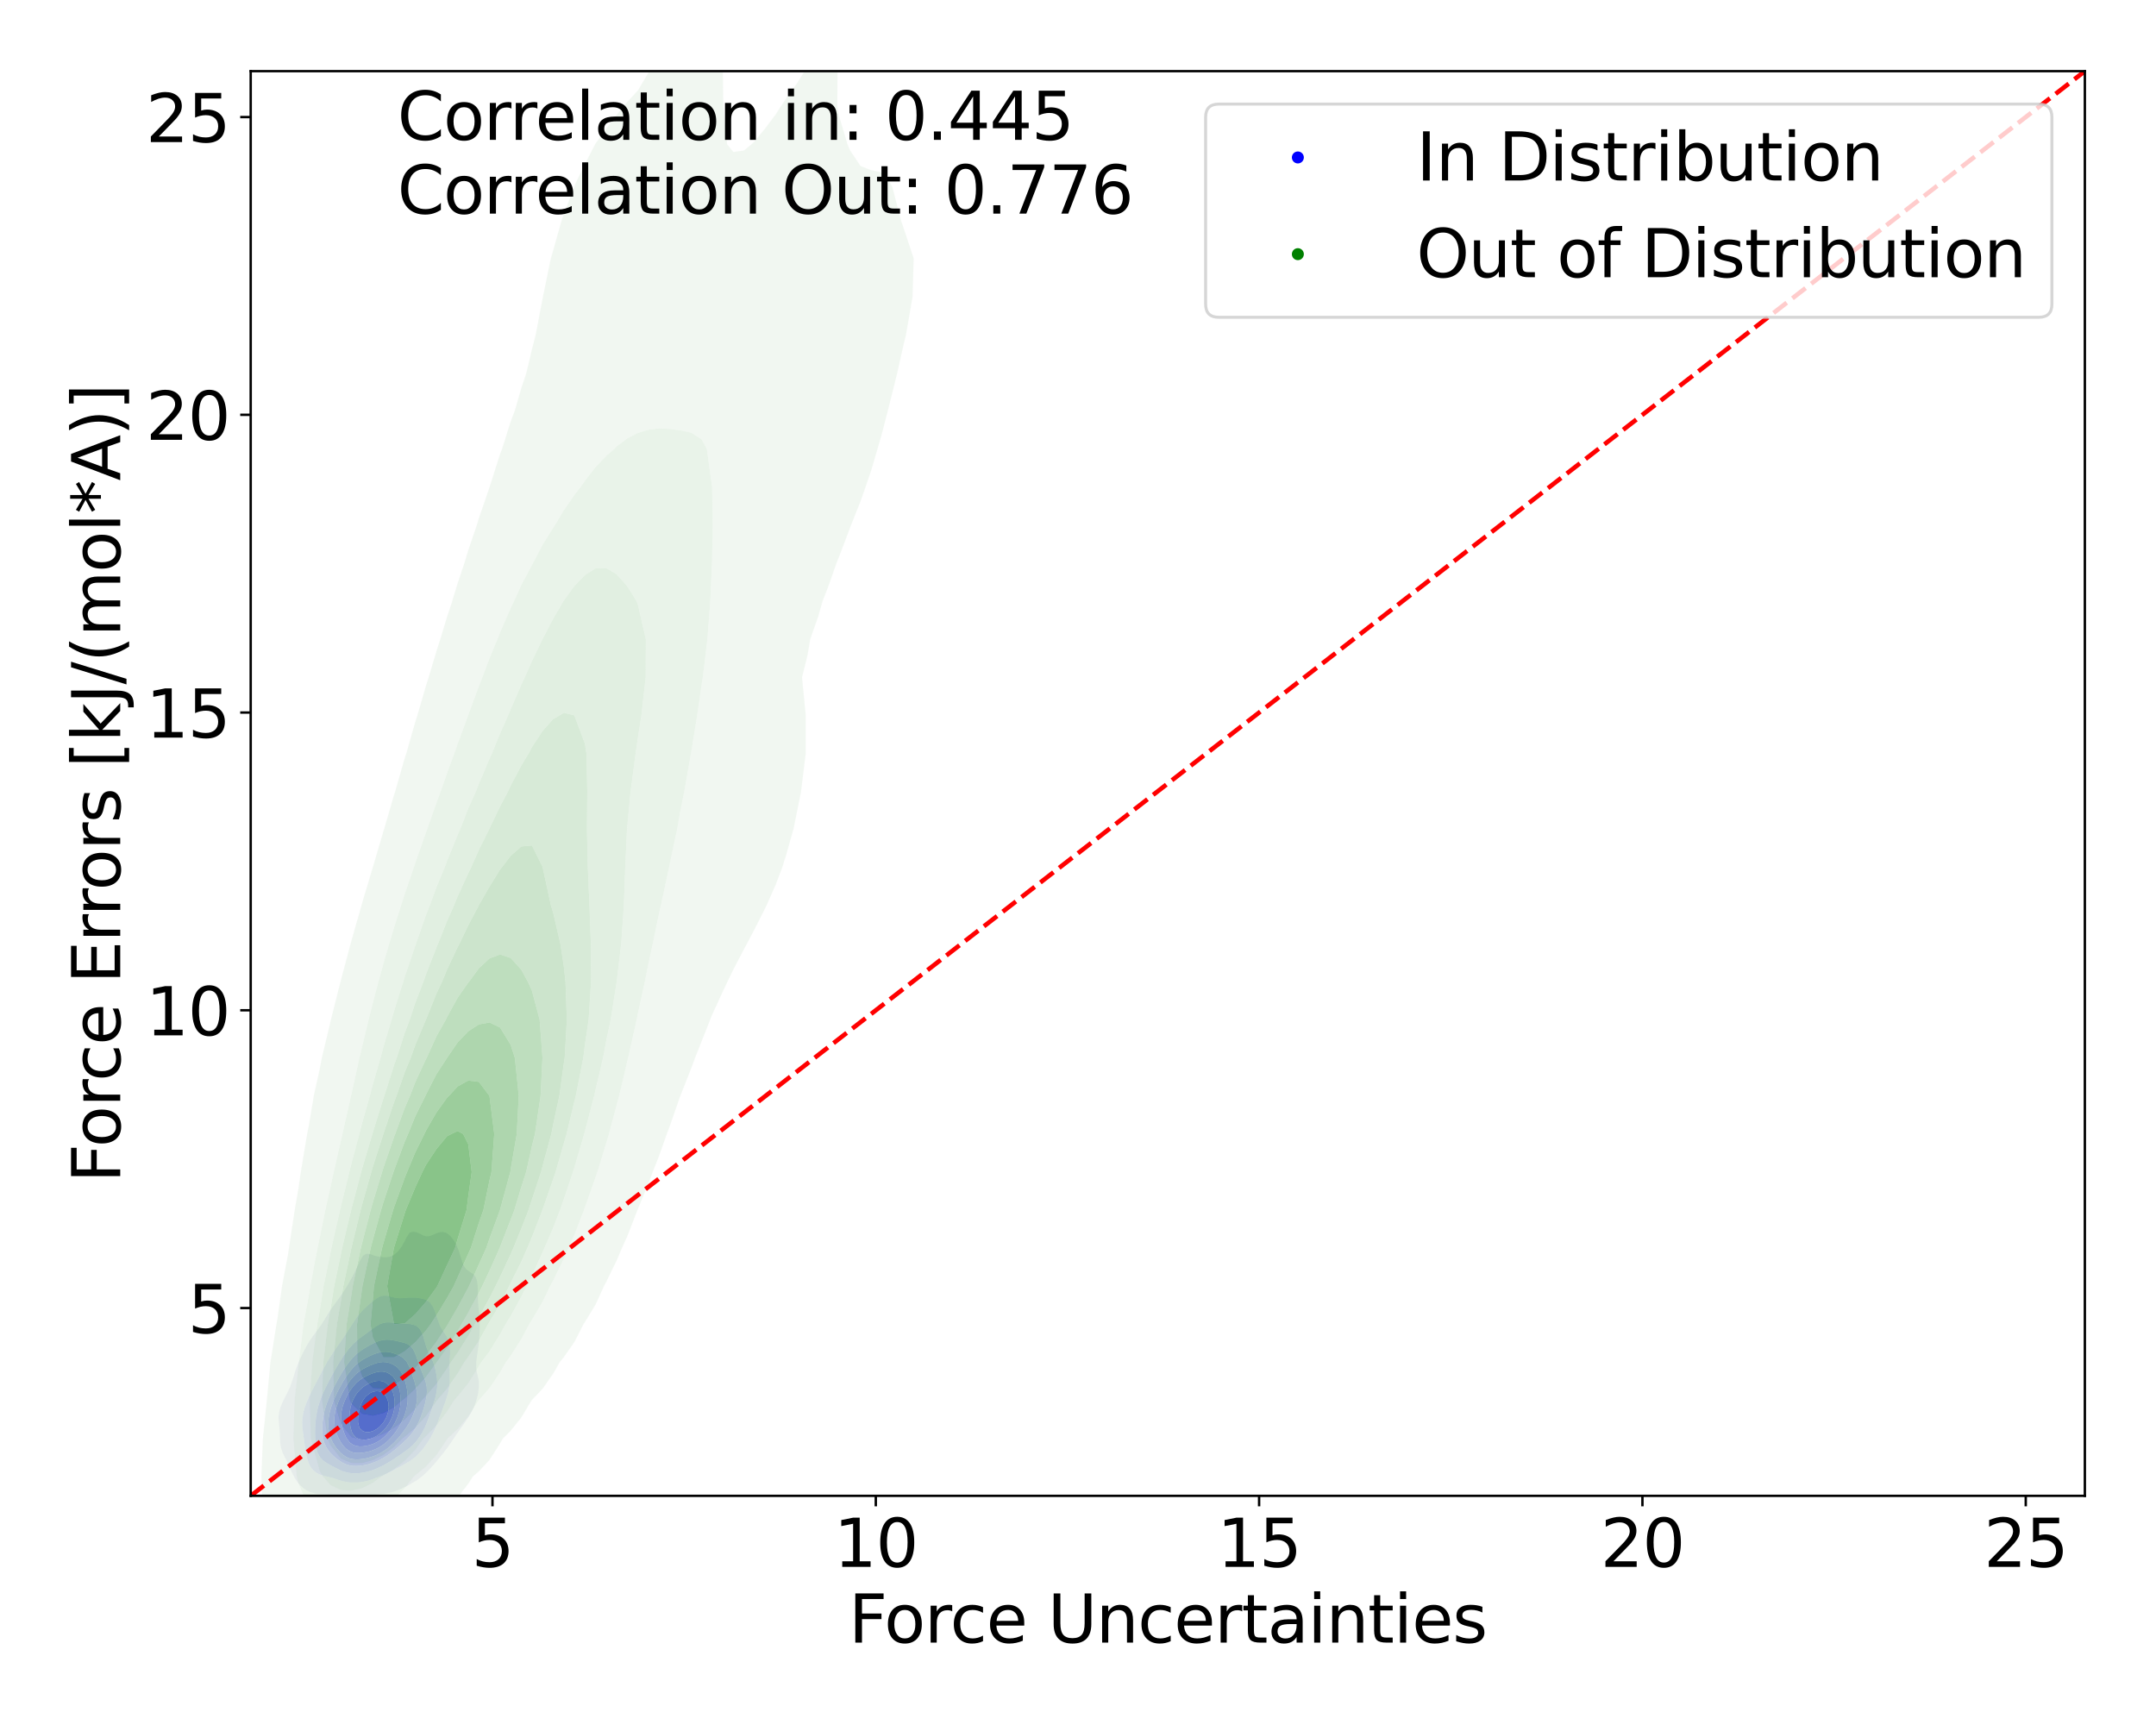 <?xml version="1.0" encoding="utf-8" standalone="no"?>
<!DOCTYPE svg PUBLIC "-//W3C//DTD SVG 1.1//EN"
  "http://www.w3.org/Graphics/SVG/1.1/DTD/svg11.dtd">
<svg xmlns:xlink="http://www.w3.org/1999/xlink" width="720pt" height="576pt" viewBox="0 0 720 576" xmlns="http://www.w3.org/2000/svg" version="1.1">
 <defs>
  <style type="text/css">*{stroke-linejoin: round; stroke-linecap: butt}</style>
 </defs>
 <g id="figure_1">
  <g id="patch_1">
   <path d="M 0 576 
L 720 576 
L 720 0 
L 0 0 
z
" style="fill: #ffffff"/>
  </g>
  <g id="axes_1">
   <g id="patch_2">
    <path d="M 83.72 499.48 
L 696.24 499.48 
L 696.24 23.76 
L 83.72 23.76 
z
" style="fill: #ffffff"/>
   </g>
   <g id="QuadContourSet_1">
    <path d="M 104.533 498.496 
L 105.647 498.78 
L 106.761 498.91 
L 107.875 498.956 
L 108.99 499.004 
L 110.104 499.121 
L 111.218 499.319 
L 112.332 499.553 
L 113.447 499.765 
L 114.561 499.93 
L 115.675 500.049 
L 116.789 500.125 
L 117.903 500.151 
L 119.018 500.115 
L 120.132 500.008 
L 121.246 499.835 
L 122.36 499.616 
L 123.475 499.384 
L 124.589 499.18 
L 125.703 499.034 
L 126.817 498.937 
L 127.931 498.837 
L 129.046 498.669 
L 129.839 498.479 
L 130.16 498.419 
L 131.274 498.128 
L 132.388 497.759 
L 133.503 497.313 
L 134.585 496.798 
L 134.617 496.785 
L 135.731 496.283 
L 136.845 495.697 
L 137.793 495.116 
L 137.959 495.025 
L 139.074 494.367 
L 140.188 493.551 
L 140.33 493.434 
L 141.302 492.69 
L 142.287 491.753 
L 142.416 491.635 
L 143.531 490.51 
L 143.922 490.071 
L 144.645 489.282 
L 145.405 488.39 
L 145.759 487.978 
L 146.804 486.708 
L 146.873 486.623 
L 147.987 485.24 
L 148.157 485.027 
L 149.102 483.787 
L 149.434 483.345 
L 150.216 482.243 
L 150.629 481.663 
L 151.33 480.617 
L 151.769 479.982 
L 152.444 478.958 
L 152.902 478.3 
L 153.559 477.331 
L 154.068 476.619 
L 154.673 475.754 
L 155.263 474.937 
L 155.787 474.167 
L 156.413 473.255 
L 156.901 472.442 
L 157.429 471.574 
L 158.015 470.351 
L 158.246 469.892 
L 158.884 468.211 
L 159.13 467.306 
L 159.369 466.529 
L 159.727 464.847 
L 159.926 463.166 
L 159.918 461.484 
L 159.638 459.803 
L 159.208 458.121 
L 159.13 457.613 
L 159.013 456.439 
L 159.051 454.758 
L 159.13 454.008 
L 159.248 453.076 
L 159.513 451.395 
L 159.753 449.713 
L 159.938 448.031 
L 160.073 446.35 
L 160.175 444.668 
L 160.244 443 
L 160.244 442.987 
L 160.246 441.305 
L 160.244 441.271 
L 160.138 439.624 
L 159.942 437.942 
L 159.752 436.26 
L 159.635 434.579 
L 159.589 432.897 
L 159.574 431.216 
L 159.524 429.534 
L 159.335 427.852 
L 159.13 427.108 
L 158.687 426.171 
L 158.015 425.413 
L 156.901 424.706 
L 156.56 424.489 
L 155.787 423.899 
L 154.983 422.808 
L 154.673 422.201 
L 154.292 421.126 
L 153.766 419.444 
L 153.559 418.812 
L 153.234 417.763 
L 152.574 416.081 
L 152.444 415.823 
L 151.691 414.4 
L 151.33 413.868 
L 150.399 412.718 
L 150.216 412.52 
L 149.102 411.695 
L 147.987 411.369 
L 146.873 411.441 
L 145.759 411.798 
L 144.645 412.3 
L 143.576 412.718 
L 143.531 412.737 
L 142.416 412.837 
L 141.951 412.718 
L 141.302 412.51 
L 140.188 411.926 
L 139.074 411.45 
L 137.959 411.269 
L 136.845 411.567 
L 136.083 412.718 
L 135.731 413.16 
L 135.185 414.4 
L 134.617 415.317 
L 134.245 416.081 
L 133.503 417.101 
L 133.024 417.763 
L 132.388 418.356 
L 131.274 419.19 
L 130.755 419.444 
L 130.16 419.651 
L 129.046 419.807 
L 127.931 419.783 
L 126.817 419.653 
L 125.703 419.469 
L 125.559 419.444 
L 124.589 419.108 
L 123.475 418.704 
L 122.36 418.623 
L 121.246 419.296 
L 121.137 419.444 
L 120.132 421.126 
L 120.132 421.126 
L 119.411 422.808 
L 119.018 423.549 
L 118.622 424.489 
L 117.903 425.865 
L 117.762 426.171 
L 116.843 427.852 
L 116.789 427.939 
L 115.853 429.534 
L 115.675 429.812 
L 114.794 431.216 
L 114.561 431.56 
L 113.644 432.897 
L 113.447 433.17 
L 112.413 434.579 
L 112.332 434.687 
L 111.218 436.197 
L 111.174 436.26 
L 110.104 437.828 
L 110.031 437.942 
L 108.994 439.624 
L 108.99 439.63 
L 107.966 441.305 
L 107.875 441.447 
L 106.848 442.987 
L 106.761 443.105 
L 105.647 444.614 
L 105.607 444.668 
L 104.533 446.104 
L 104.357 446.35 
L 103.419 447.738 
L 103.23 448.031 
L 102.304 449.62 
L 102.251 449.713 
L 101.364 451.395 
L 101.19 451.747 
L 100.534 453.076 
L 100.076 454.098 
L 99.775 454.758 
L 99.109 456.439 
L 98.962 456.863 
L 98.516 458.121 
L 98.005 459.803 
L 97.848 460.301 
L 97.454 461.484 
L 96.838 463.166 
L 96.733 463.407 
L 96.059 464.847 
L 95.619 465.735 
L 95.196 466.529 
L 94.505 467.919 
L 94.352 468.211 
L 93.647 469.892 
L 93.391 470.912 
L 93.206 471.574 
L 93.044 473.255 
L 93.128 474.937 
L 93.306 476.619 
L 93.391 477.655 
L 93.429 478.3 
L 93.488 479.982 
L 93.576 481.663 
L 93.813 483.345 
L 94.36 485.027 
L 94.505 485.315 
L 95.185 486.708 
L 95.619 487.479 
L 96.057 488.39 
L 96.733 489.855 
L 96.819 490.071 
L 97.525 491.753 
L 97.848 492.388 
L 98.381 493.434 
L 98.962 494.342 
L 99.51 495.116 
L 100.076 495.79 
L 101.19 496.796 
L 101.193 496.798 
L 102.304 497.595 
L 103.419 498.137 
L 104.489 498.479 
z
M 110.847 493.434 
L 110.104 493.24 
L 108.99 492.988 
L 107.875 492.719 
L 106.761 492.352 
L 105.647 491.78 
L 105.61 491.753 
L 104.533 490.858 
L 103.899 490.071 
L 103.419 489.237 
L 103.013 488.39 
L 102.49 486.708 
L 102.304 485.742 
L 102.15 485.027 
L 101.886 483.345 
L 101.656 481.663 
L 101.423 479.982 
L 101.192 478.3 
L 101.19 478.282 
L 100.98 476.619 
L 100.911 474.937 
L 101.021 473.255 
L 101.19 472.328 
L 101.315 471.574 
L 101.782 469.892 
L 102.304 468.538 
L 102.418 468.211 
L 103.144 466.529 
L 103.419 465.978 
L 103.939 464.847 
L 104.533 463.706 
L 104.795 463.166 
L 105.647 461.568 
L 105.689 461.484 
L 106.561 459.803 
L 106.761 459.429 
L 107.434 458.121 
L 107.875 457.306 
L 108.33 456.439 
L 108.99 455.278 
L 109.278 454.758 
L 110.104 453.415 
L 110.308 453.076 
L 111.218 451.704 
L 111.42 451.395 
L 112.332 450.078 
L 112.584 449.713 
L 113.447 448.472 
L 113.76 448.031 
L 114.561 446.847 
L 114.917 446.35 
L 115.675 445.179 
L 116.038 444.668 
L 116.789 443.46 
L 117.122 442.987 
L 117.903 441.723 
L 118.205 441.305 
L 119.018 440.073 
L 119.372 439.624 
L 120.132 438.629 
L 120.759 437.942 
L 121.246 437.41 
L 122.36 436.344 
L 122.453 436.26 
L 123.475 435.338 
L 124.392 434.579 
L 124.589 434.414 
L 125.703 433.589 
L 126.817 432.982 
L 127.112 432.897 
L 127.931 432.646 
L 129.046 432.632 
L 130.16 432.888 
L 130.189 432.897 
L 131.274 433.191 
L 132.388 433.405 
L 133.503 433.479 
L 134.617 433.444 
L 135.731 433.361 
L 136.845 433.292 
L 137.959 433.284 
L 139.074 433.353 
L 140.188 433.494 
L 141.302 433.716 
L 142.416 434.094 
L 143.186 434.579 
L 143.531 434.848 
L 144.529 436.26 
L 144.645 436.476 
L 145.263 437.942 
L 145.759 439.423 
L 145.828 439.624 
L 146.411 441.305 
L 146.873 442.486 
L 147.116 442.987 
L 147.987 444.405 
L 148.149 444.668 
L 149.102 446.127 
L 149.215 446.35 
L 149.907 448.031 
L 150.216 449.495 
L 150.256 449.713 
L 150.338 451.395 
L 150.267 453.076 
L 150.216 453.906 
L 150.171 454.758 
L 150.138 456.439 
L 150.172 458.121 
L 150.211 459.803 
L 150.177 461.484 
L 150.018 463.166 
L 149.711 464.847 
L 149.235 466.529 
L 149.102 466.899 
L 148.687 468.211 
L 148.044 469.892 
L 147.987 470.034 
L 147.442 471.574 
L 146.873 473.052 
L 146.803 473.255 
L 146.199 474.937 
L 145.759 475.982 
L 145.511 476.619 
L 144.712 478.3 
L 144.645 478.422 
L 143.818 479.982 
L 143.531 480.444 
L 142.779 481.663 
L 142.416 482.192 
L 141.591 483.345 
L 141.302 483.723 
L 140.188 485.027 
L 140.188 485.027 
L 139.074 486.179 
L 138.423 486.708 
L 137.959 487.104 
L 136.845 487.886 
L 135.95 488.39 
L 135.731 488.529 
L 134.617 489.186 
L 133.503 489.768 
L 132.897 490.071 
L 132.388 490.371 
L 131.274 491.001 
L 130.16 491.545 
L 129.693 491.753 
L 129.046 492.095 
L 127.931 492.615 
L 126.817 493.052 
L 125.703 493.429 
L 125.686 493.434 
L 124.589 493.873 
L 123.475 494.25 
L 122.36 494.558 
L 121.246 494.792 
L 120.132 494.95 
L 119.018 495.032 
L 117.903 495.042 
L 116.789 494.98 
L 115.675 494.841 
L 114.561 494.617 
L 113.447 494.304 
L 112.332 493.927 
L 111.218 493.543 
z
" clip-path="url(#paa0c9ac160)" style="fill: #e8e8f3"/>
    <path d="M 111.218 493.543 
L 112.332 493.927 
L 113.447 494.304 
L 114.561 494.617 
L 115.675 494.841 
L 116.789 494.98 
L 117.903 495.042 
L 119.018 495.032 
L 120.132 494.95 
L 121.246 494.792 
L 122.36 494.558 
L 123.475 494.25 
L 124.589 493.873 
L 125.686 493.434 
L 125.703 493.429 
L 126.817 493.052 
L 127.931 492.615 
L 129.046 492.095 
L 129.693 491.753 
L 130.16 491.545 
L 131.274 491.001 
L 132.388 490.371 
L 132.897 490.071 
L 133.503 489.768 
L 134.617 489.186 
L 135.731 488.529 
L 135.95 488.39 
L 136.845 487.886 
L 137.959 487.104 
L 138.423 486.708 
L 139.074 486.179 
L 140.188 485.027 
L 140.188 485.027 
L 141.302 483.723 
L 141.591 483.345 
L 142.416 482.192 
L 142.779 481.663 
L 143.531 480.444 
L 143.818 479.982 
L 144.645 478.422 
L 144.712 478.3 
L 145.511 476.619 
L 145.759 475.982 
L 146.199 474.937 
L 146.803 473.255 
L 146.873 473.052 
L 147.442 471.574 
L 147.987 470.034 
L 148.044 469.892 
L 148.687 468.211 
L 149.102 466.899 
L 149.235 466.529 
L 149.711 464.847 
L 150.018 463.166 
L 150.177 461.484 
L 150.211 459.803 
L 150.172 458.121 
L 150.138 456.439 
L 150.171 454.758 
L 150.216 453.906 
L 150.267 453.076 
L 150.338 451.395 
L 150.256 449.713 
L 150.216 449.495 
L 149.907 448.031 
L 149.215 446.35 
L 149.102 446.127 
L 148.149 444.668 
L 147.987 444.405 
L 147.116 442.987 
L 146.873 442.486 
L 146.411 441.305 
L 145.828 439.624 
L 145.759 439.423 
L 145.263 437.942 
L 144.645 436.476 
L 144.529 436.26 
L 143.531 434.848 
L 143.186 434.579 
L 142.416 434.094 
L 141.302 433.716 
L 140.188 433.494 
L 139.074 433.353 
L 137.959 433.284 
L 136.845 433.292 
L 135.731 433.361 
L 134.617 433.444 
L 133.503 433.479 
L 132.388 433.405 
L 131.274 433.191 
L 130.189 432.897 
L 130.16 432.888 
L 129.046 432.632 
L 127.931 432.646 
L 127.112 432.897 
L 126.817 432.982 
L 125.703 433.589 
L 124.589 434.414 
L 124.392 434.579 
L 123.475 435.338 
L 122.453 436.26 
L 122.36 436.344 
L 121.246 437.41 
L 120.759 437.942 
L 120.132 438.629 
L 119.372 439.624 
L 119.018 440.073 
L 118.205 441.305 
L 117.903 441.723 
L 117.122 442.987 
L 116.789 443.46 
L 116.038 444.668 
L 115.675 445.179 
L 114.917 446.35 
L 114.561 446.847 
L 113.76 448.031 
L 113.447 448.472 
L 112.584 449.713 
L 112.332 450.078 
L 111.42 451.395 
L 111.218 451.704 
L 110.308 453.076 
L 110.104 453.415 
L 109.278 454.758 
L 108.99 455.278 
L 108.33 456.439 
L 107.875 457.306 
L 107.434 458.121 
L 106.761 459.429 
L 106.561 459.803 
L 105.689 461.484 
L 105.647 461.568 
L 104.795 463.166 
L 104.533 463.706 
L 103.939 464.847 
L 103.419 465.978 
L 103.144 466.529 
L 102.418 468.211 
L 102.304 468.538 
L 101.782 469.892 
L 101.315 471.574 
L 101.19 472.328 
L 101.021 473.255 
L 100.911 474.937 
L 100.98 476.619 
L 101.19 478.282 
L 101.192 478.3 
L 101.423 479.982 
L 101.656 481.663 
L 101.886 483.345 
L 102.15 485.027 
L 102.304 485.742 
L 102.49 486.708 
L 103.013 488.39 
L 103.419 489.237 
L 103.899 490.071 
L 104.533 490.858 
L 105.61 491.753 
L 105.647 491.78 
L 106.761 492.352 
L 107.875 492.719 
L 108.99 492.988 
L 110.104 493.24 
L 110.847 493.434 
z
M 116.305 491.753 
L 115.675 491.637 
L 114.561 491.308 
L 113.447 490.849 
L 112.332 490.288 
L 111.91 490.071 
L 111.218 489.706 
L 110.104 489.11 
L 108.99 488.463 
L 108.871 488.39 
L 107.875 487.658 
L 106.953 486.708 
L 106.761 486.433 
L 106.034 485.027 
L 105.647 483.662 
L 105.57 483.345 
L 105.334 481.663 
L 105.228 479.982 
L 105.2 478.3 
L 105.234 476.619 
L 105.338 474.937 
L 105.534 473.255 
L 105.647 472.627 
L 105.806 471.574 
L 106.177 469.892 
L 106.702 468.211 
L 106.761 468.054 
L 107.288 466.529 
L 107.875 465.179 
L 108.012 464.847 
L 108.804 463.166 
L 108.99 462.809 
L 109.653 461.484 
L 110.104 460.649 
L 110.549 459.803 
L 111.218 458.596 
L 111.478 458.121 
L 112.332 456.622 
L 112.437 456.439 
L 113.44 454.758 
L 113.447 454.747 
L 114.512 453.076 
L 114.561 453.004 
L 115.675 451.436 
L 115.707 451.395 
L 116.789 450.036 
L 117.091 449.713 
L 117.903 448.814 
L 118.768 448.031 
L 119.018 447.784 
L 120.132 446.856 
L 120.857 446.35 
L 121.246 446.034 
L 122.36 445.209 
L 123.149 444.668 
L 123.475 444.403 
L 124.589 443.556 
L 125.466 442.987 
L 125.703 442.809 
L 126.817 442.166 
L 127.931 441.76 
L 129.046 441.569 
L 130.16 441.552 
L 131.274 441.649 
L 132.388 441.788 
L 133.503 441.907 
L 134.617 441.981 
L 135.731 442.028 
L 136.845 442.105 
L 137.959 442.298 
L 139.074 442.748 
L 139.386 442.987 
L 140.188 443.758 
L 140.723 444.668 
L 141.302 446.113 
L 141.379 446.35 
L 141.868 448.031 
L 142.365 449.713 
L 142.416 449.867 
L 143.058 451.395 
L 143.531 452.437 
L 143.879 453.076 
L 144.645 454.758 
L 144.645 454.758 
L 145.187 456.439 
L 145.581 458.121 
L 145.759 459.11 
L 145.869 459.803 
L 146.024 461.484 
L 146.003 463.166 
L 145.788 464.847 
L 145.759 464.97 
L 145.428 466.529 
L 144.946 468.211 
L 144.645 469.103 
L 144.403 469.892 
L 143.839 471.574 
L 143.531 472.424 
L 143.249 473.255 
L 142.612 474.937 
L 142.416 475.389 
L 141.893 476.619 
L 141.302 477.782 
L 141.029 478.3 
L 140.188 479.677 
L 139.984 479.982 
L 139.074 481.199 
L 138.675 481.663 
L 137.959 482.436 
L 136.954 483.345 
L 136.845 483.44 
L 135.731 484.323 
L 134.716 485.027 
L 134.617 485.096 
L 133.503 485.878 
L 132.388 486.602 
L 132.228 486.708 
L 131.274 487.369 
L 130.16 488.066 
L 129.597 488.39 
L 129.046 488.737 
L 127.931 489.364 
L 126.817 489.889 
L 126.381 490.071 
L 125.703 490.396 
L 124.589 490.847 
L 123.475 491.216 
L 122.36 491.509 
L 121.246 491.727 
L 121.044 491.753 
L 120.132 491.894 
L 119.018 491.976 
L 117.903 491.967 
L 116.789 491.854 
z
" clip-path="url(#paa0c9ac160)" style="fill: #d4d4f4"/>
    <path d="M 116.789 491.854 
L 117.903 491.967 
L 119.018 491.976 
L 120.132 491.894 
L 121.044 491.753 
L 121.246 491.727 
L 122.36 491.509 
L 123.475 491.216 
L 124.589 490.847 
L 125.703 490.396 
L 126.381 490.071 
L 126.817 489.889 
L 127.931 489.364 
L 129.046 488.737 
L 129.597 488.39 
L 130.16 488.066 
L 131.274 487.369 
L 132.228 486.708 
L 132.388 486.602 
L 133.503 485.878 
L 134.617 485.096 
L 134.716 485.027 
L 135.731 484.323 
L 136.845 483.44 
L 136.954 483.345 
L 137.959 482.436 
L 138.675 481.663 
L 139.074 481.199 
L 139.984 479.982 
L 140.188 479.677 
L 141.029 478.3 
L 141.302 477.782 
L 141.893 476.619 
L 142.416 475.389 
L 142.612 474.937 
L 143.249 473.255 
L 143.531 472.424 
L 143.839 471.574 
L 144.403 469.892 
L 144.645 469.103 
L 144.946 468.211 
L 145.428 466.529 
L 145.759 464.97 
L 145.788 464.847 
L 146.003 463.166 
L 146.024 461.484 
L 145.869 459.803 
L 145.759 459.11 
L 145.581 458.121 
L 145.187 456.439 
L 144.645 454.758 
L 144.645 454.758 
L 143.879 453.076 
L 143.531 452.437 
L 143.058 451.395 
L 142.416 449.867 
L 142.365 449.713 
L 141.868 448.031 
L 141.379 446.35 
L 141.302 446.113 
L 140.723 444.668 
L 140.188 443.758 
L 139.386 442.987 
L 139.074 442.748 
L 137.959 442.298 
L 136.845 442.105 
L 135.731 442.028 
L 134.617 441.981 
L 133.503 441.907 
L 132.388 441.788 
L 131.274 441.649 
L 130.16 441.552 
L 129.046 441.569 
L 127.931 441.76 
L 126.817 442.166 
L 125.703 442.809 
L 125.466 442.987 
L 124.589 443.556 
L 123.475 444.403 
L 123.149 444.668 
L 122.36 445.209 
L 121.246 446.034 
L 120.857 446.35 
L 120.132 446.856 
L 119.018 447.784 
L 118.768 448.031 
L 117.903 448.814 
L 117.091 449.713 
L 116.789 450.036 
L 115.707 451.395 
L 115.675 451.436 
L 114.561 453.004 
L 114.512 453.076 
L 113.447 454.747 
L 113.44 454.758 
L 112.437 456.439 
L 112.332 456.622 
L 111.478 458.121 
L 111.218 458.596 
L 110.549 459.803 
L 110.104 460.649 
L 109.653 461.484 
L 108.99 462.809 
L 108.804 463.166 
L 108.012 464.847 
L 107.875 465.179 
L 107.288 466.529 
L 106.761 468.054 
L 106.702 468.211 
L 106.177 469.892 
L 105.806 471.574 
L 105.647 472.627 
L 105.534 473.255 
L 105.338 474.937 
L 105.234 476.619 
L 105.2 478.3 
L 105.228 479.982 
L 105.334 481.663 
L 105.57 483.345 
L 105.647 483.662 
L 106.034 485.027 
L 106.761 486.433 
L 106.953 486.708 
L 107.875 487.658 
L 108.871 488.39 
L 108.99 488.463 
L 110.104 489.11 
L 111.218 489.706 
L 111.91 490.071 
L 112.332 490.288 
L 113.447 490.849 
L 114.561 491.308 
L 115.675 491.637 
L 116.305 491.753 
z
M 114.369 488.39 
L 113.447 487.825 
L 112.332 486.993 
L 111.973 486.708 
L 111.218 486.016 
L 110.227 485.027 
L 110.104 484.875 
L 108.99 483.345 
L 108.99 483.345 
L 108.248 481.663 
L 107.875 480.098 
L 107.851 479.982 
L 107.661 478.3 
L 107.619 476.619 
L 107.708 474.937 
L 107.875 473.676 
L 107.925 473.255 
L 108.243 471.574 
L 108.699 469.892 
L 108.99 469.059 
L 109.268 468.211 
L 109.941 466.529 
L 110.104 466.169 
L 110.677 464.847 
L 111.218 463.753 
L 111.5 463.166 
L 112.332 461.59 
L 112.388 461.484 
L 113.316 459.803 
L 113.447 459.577 
L 114.312 458.121 
L 114.561 457.716 
L 115.4 456.439 
L 115.675 456.028 
L 116.624 454.758 
L 116.789 454.538 
L 117.903 453.251 
L 118.085 453.076 
L 119.018 452.155 
L 119.983 451.395 
L 120.132 451.272 
L 121.246 450.485 
L 122.36 449.818 
L 122.557 449.713 
L 123.475 449.17 
L 124.589 448.588 
L 125.703 448.1 
L 125.911 448.031 
L 126.817 447.688 
L 127.931 447.427 
L 129.046 447.329 
L 130.16 447.373 
L 131.274 447.527 
L 132.388 447.751 
L 133.503 448.009 
L 133.596 448.031 
L 134.617 448.272 
L 135.731 448.622 
L 136.845 449.239 
L 137.322 449.713 
L 137.959 450.522 
L 138.403 451.395 
L 139.068 453.076 
L 139.074 453.092 
L 139.649 454.758 
L 140.188 456.301 
L 140.241 456.439 
L 140.915 458.121 
L 141.302 459.103 
L 141.591 459.803 
L 142.167 461.484 
L 142.416 462.668 
L 142.511 463.166 
L 142.578 464.847 
L 142.416 466.428 
L 142.407 466.529 
L 142.067 468.211 
L 141.619 469.892 
L 141.302 470.897 
L 141.09 471.574 
L 140.486 473.255 
L 140.188 473.977 
L 139.769 474.937 
L 139.074 476.296 
L 138.894 476.619 
L 137.959 478.053 
L 137.784 478.3 
L 136.845 479.448 
L 136.376 479.982 
L 135.731 480.634 
L 134.658 481.663 
L 134.617 481.7 
L 133.503 482.701 
L 132.769 483.345 
L 132.388 483.659 
L 131.274 484.567 
L 130.675 485.027 
L 130.16 485.415 
L 129.046 486.184 
L 128.171 486.708 
L 127.931 486.857 
L 126.817 487.47 
L 125.703 487.979 
L 124.615 488.39 
L 124.589 488.401 
L 123.475 488.784 
L 122.36 489.082 
L 121.246 489.3 
L 120.132 489.442 
L 119.018 489.504 
L 117.903 489.473 
L 116.789 489.319 
L 115.675 489.004 
L 114.561 488.5 
z
" clip-path="url(#paa0c9ac160)" style="fill: #bdbdf5"/>
    <path d="M 114.561 488.5 
L 115.675 489.004 
L 116.789 489.319 
L 117.903 489.473 
L 119.018 489.504 
L 120.132 489.442 
L 121.246 489.3 
L 122.36 489.082 
L 123.475 488.784 
L 124.589 488.401 
L 124.615 488.39 
L 125.703 487.979 
L 126.817 487.47 
L 127.931 486.857 
L 128.171 486.708 
L 129.046 486.184 
L 130.16 485.415 
L 130.675 485.027 
L 131.274 484.567 
L 132.388 483.659 
L 132.769 483.345 
L 133.503 482.701 
L 134.617 481.7 
L 134.658 481.663 
L 135.731 480.634 
L 136.376 479.982 
L 136.845 479.448 
L 137.784 478.3 
L 137.959 478.053 
L 138.894 476.619 
L 139.074 476.296 
L 139.769 474.937 
L 140.188 473.977 
L 140.486 473.255 
L 141.09 471.574 
L 141.302 470.897 
L 141.619 469.892 
L 142.067 468.211 
L 142.407 466.529 
L 142.416 466.428 
L 142.578 464.847 
L 142.511 463.166 
L 142.416 462.668 
L 142.167 461.484 
L 141.591 459.803 
L 141.302 459.103 
L 140.915 458.121 
L 140.241 456.439 
L 140.188 456.301 
L 139.649 454.758 
L 139.074 453.092 
L 139.068 453.076 
L 138.403 451.395 
L 137.959 450.522 
L 137.322 449.713 
L 136.845 449.239 
L 135.731 448.622 
L 134.617 448.272 
L 133.596 448.031 
L 133.503 448.009 
L 132.388 447.751 
L 131.274 447.527 
L 130.16 447.373 
L 129.046 447.329 
L 127.931 447.427 
L 126.817 447.688 
L 125.911 448.031 
L 125.703 448.1 
L 124.589 448.588 
L 123.475 449.17 
L 122.557 449.713 
L 122.36 449.818 
L 121.246 450.485 
L 120.132 451.272 
L 119.983 451.395 
L 119.018 452.155 
L 118.085 453.076 
L 117.903 453.251 
L 116.789 454.538 
L 116.624 454.758 
L 115.675 456.028 
L 115.4 456.439 
L 114.561 457.716 
L 114.312 458.121 
L 113.447 459.577 
L 113.316 459.803 
L 112.388 461.484 
L 112.332 461.59 
L 111.5 463.166 
L 111.218 463.753 
L 110.677 464.847 
L 110.104 466.169 
L 109.941 466.529 
L 109.268 468.211 
L 108.99 469.059 
L 108.699 469.892 
L 108.243 471.574 
L 107.925 473.255 
L 107.875 473.676 
L 107.708 474.937 
L 107.619 476.619 
L 107.661 478.3 
L 107.851 479.982 
L 107.875 480.098 
L 108.248 481.663 
L 108.99 483.345 
L 108.99 483.345 
L 110.104 484.875 
L 110.227 485.027 
L 111.218 486.016 
L 111.973 486.708 
L 112.332 486.993 
L 113.447 487.825 
L 114.369 488.39 
z
M 116.085 486.708 
L 115.675 486.527 
L 114.561 485.794 
L 113.678 485.027 
L 113.447 484.786 
L 112.332 483.486 
L 112.217 483.345 
L 111.218 481.806 
L 111.131 481.663 
L 110.361 479.982 
L 110.104 479.118 
L 109.887 478.3 
L 109.656 476.619 
L 109.626 474.937 
L 109.778 473.255 
L 110.104 471.585 
L 110.106 471.574 
L 110.57 469.892 
L 111.18 468.211 
L 111.218 468.119 
L 111.873 466.529 
L 112.332 465.552 
L 112.662 464.847 
L 113.447 463.32 
L 113.528 463.166 
L 114.467 461.484 
L 114.561 461.325 
L 115.516 459.803 
L 115.675 459.558 
L 116.718 458.121 
L 116.789 458.024 
L 117.903 456.702 
L 118.175 456.439 
L 119.018 455.594 
L 120.072 454.758 
L 120.132 454.708 
L 121.246 453.95 
L 122.36 453.329 
L 122.889 453.076 
L 123.475 452.777 
L 124.589 452.281 
L 125.703 451.868 
L 126.817 451.565 
L 127.931 451.395 
L 127.943 451.395 
L 129.046 451.377 
L 129.176 451.395 
L 130.16 451.522 
L 131.274 451.809 
L 132.388 452.206 
L 133.503 452.708 
L 134.13 453.076 
L 134.617 453.405 
L 135.731 454.579 
L 135.849 454.758 
L 136.714 456.439 
L 136.845 456.757 
L 137.362 458.121 
L 137.928 459.803 
L 137.959 459.909 
L 138.467 461.484 
L 138.917 463.166 
L 139.074 464.031 
L 139.227 464.847 
L 139.317 466.529 
L 139.169 468.211 
L 139.074 468.663 
L 138.817 469.892 
L 138.295 471.574 
L 137.959 472.412 
L 137.62 473.255 
L 136.845 474.781 
L 136.768 474.937 
L 135.731 476.619 
L 135.731 476.619 
L 134.617 478.173 
L 134.53 478.3 
L 133.503 479.565 
L 133.17 479.982 
L 132.388 480.835 
L 131.61 481.663 
L 131.274 481.985 
L 130.16 483.004 
L 129.749 483.345 
L 129.046 483.897 
L 127.931 484.658 
L 127.295 485.027 
L 126.817 485.304 
L 125.703 485.847 
L 124.589 486.288 
L 123.475 486.639 
L 123.192 486.708 
L 122.36 486.925 
L 121.246 487.138 
L 120.132 487.271 
L 119.018 487.315 
L 117.903 487.238 
L 116.789 486.994 
z
" clip-path="url(#paa0c9ac160)" style="fill: #a3a3f7"/>
    <path d="M 116.789 486.994 
L 117.903 487.238 
L 119.018 487.315 
L 120.132 487.271 
L 121.246 487.138 
L 122.36 486.925 
L 123.192 486.708 
L 123.475 486.639 
L 124.589 486.288 
L 125.703 485.847 
L 126.817 485.304 
L 127.295 485.027 
L 127.931 484.658 
L 129.046 483.897 
L 129.749 483.345 
L 130.16 483.004 
L 131.274 481.985 
L 131.61 481.663 
L 132.388 480.835 
L 133.17 479.982 
L 133.503 479.565 
L 134.53 478.3 
L 134.617 478.173 
L 135.731 476.619 
L 135.731 476.619 
L 136.768 474.937 
L 136.845 474.781 
L 137.62 473.255 
L 137.959 472.412 
L 138.295 471.574 
L 138.817 469.892 
L 139.074 468.663 
L 139.169 468.211 
L 139.317 466.529 
L 139.227 464.847 
L 139.074 464.031 
L 138.917 463.166 
L 138.467 461.484 
L 137.959 459.909 
L 137.928 459.803 
L 137.362 458.121 
L 136.845 456.757 
L 136.714 456.439 
L 135.849 454.758 
L 135.731 454.579 
L 134.617 453.405 
L 134.13 453.076 
L 133.503 452.708 
L 132.388 452.206 
L 131.274 451.809 
L 130.16 451.522 
L 129.176 451.395 
L 129.046 451.377 
L 127.943 451.395 
L 127.931 451.395 
L 126.817 451.565 
L 125.703 451.868 
L 124.589 452.281 
L 123.475 452.777 
L 122.889 453.076 
L 122.36 453.329 
L 121.246 453.95 
L 120.132 454.708 
L 120.072 454.758 
L 119.018 455.594 
L 118.175 456.439 
L 117.903 456.702 
L 116.789 458.024 
L 116.718 458.121 
L 115.675 459.558 
L 115.516 459.803 
L 114.561 461.325 
L 114.467 461.484 
L 113.528 463.166 
L 113.447 463.32 
L 112.662 464.847 
L 112.332 465.552 
L 111.873 466.529 
L 111.218 468.119 
L 111.18 468.211 
L 110.57 469.892 
L 110.106 471.574 
L 110.104 471.585 
L 109.778 473.255 
L 109.626 474.937 
L 109.656 476.619 
L 109.887 478.3 
L 110.104 479.118 
L 110.361 479.982 
L 111.131 481.663 
L 111.218 481.806 
L 112.217 483.345 
L 112.332 483.486 
L 113.447 484.786 
L 113.678 485.027 
L 114.561 485.794 
L 115.675 486.527 
L 116.085 486.708 
z
M 118.134 485.027 
L 117.903 484.989 
L 116.789 484.567 
L 115.675 483.819 
L 115.164 483.345 
L 114.561 482.63 
L 113.859 481.663 
L 113.447 480.919 
L 112.945 479.982 
L 112.332 478.461 
L 112.27 478.3 
L 111.825 476.619 
L 111.616 474.937 
L 111.646 473.255 
L 111.895 471.574 
L 112.332 469.892 
L 112.332 469.892 
L 112.938 468.211 
L 113.447 467.021 
L 113.662 466.529 
L 114.488 464.847 
L 114.561 464.711 
L 115.435 463.166 
L 115.675 462.768 
L 116.536 461.484 
L 116.789 461.123 
L 117.875 459.803 
L 117.903 459.768 
L 119.018 458.67 
L 119.726 458.121 
L 120.132 457.798 
L 121.246 457.096 
L 122.36 456.525 
L 122.552 456.439 
L 123.475 456.002 
L 124.589 455.538 
L 125.703 455.155 
L 126.817 454.889 
L 127.931 454.78 
L 129.046 454.862 
L 130.16 455.144 
L 131.274 455.624 
L 132.388 456.33 
L 132.521 456.439 
L 133.503 457.45 
L 133.972 458.121 
L 134.617 459.351 
L 134.816 459.803 
L 135.397 461.484 
L 135.731 462.881 
L 135.8 463.166 
L 136.066 464.847 
L 136.177 466.529 
L 136.119 468.211 
L 135.867 469.892 
L 135.731 470.388 
L 135.449 471.574 
L 134.84 473.255 
L 134.617 473.717 
L 134.075 474.937 
L 133.503 475.939 
L 133.129 476.619 
L 132.388 477.732 
L 132.004 478.3 
L 131.274 479.234 
L 130.647 479.982 
L 130.16 480.502 
L 129.046 481.565 
L 128.928 481.663 
L 127.931 482.444 
L 126.817 483.163 
L 126.475 483.345 
L 125.703 483.75 
L 124.589 484.221 
L 123.475 484.585 
L 122.36 484.859 
L 121.389 485.027 
L 121.246 485.052 
L 120.132 485.162 
L 119.018 485.158 
z
" clip-path="url(#paa0c9ac160)" style="fill: #8989f8"/>
    <path d="M 119.018 485.158 
L 120.132 485.162 
L 121.246 485.052 
L 121.389 485.027 
L 122.36 484.859 
L 123.475 484.585 
L 124.589 484.221 
L 125.703 483.75 
L 126.475 483.345 
L 126.817 483.163 
L 127.931 482.444 
L 128.928 481.663 
L 129.046 481.565 
L 130.16 480.502 
L 130.647 479.982 
L 131.274 479.234 
L 132.004 478.3 
L 132.388 477.732 
L 133.129 476.619 
L 133.503 475.939 
L 134.075 474.937 
L 134.617 473.717 
L 134.84 473.255 
L 135.449 471.574 
L 135.731 470.388 
L 135.867 469.892 
L 136.119 468.211 
L 136.177 466.529 
L 136.066 464.847 
L 135.8 463.166 
L 135.731 462.881 
L 135.397 461.484 
L 134.816 459.803 
L 134.617 459.351 
L 133.972 458.121 
L 133.503 457.45 
L 132.521 456.439 
L 132.388 456.33 
L 131.274 455.624 
L 130.16 455.144 
L 129.046 454.862 
L 127.931 454.78 
L 126.817 454.889 
L 125.703 455.155 
L 124.589 455.538 
L 123.475 456.002 
L 122.552 456.439 
L 122.36 456.525 
L 121.246 457.096 
L 120.132 457.798 
L 119.726 458.121 
L 119.018 458.67 
L 117.903 459.768 
L 117.875 459.803 
L 116.789 461.123 
L 116.536 461.484 
L 115.675 462.768 
L 115.435 463.166 
L 114.561 464.711 
L 114.488 464.847 
L 113.662 466.529 
L 113.447 467.021 
L 112.938 468.211 
L 112.332 469.892 
L 112.332 469.892 
L 111.895 471.574 
L 111.646 473.255 
L 111.616 474.937 
L 111.825 476.619 
L 112.27 478.3 
L 112.332 478.461 
L 112.945 479.982 
L 113.447 480.919 
L 113.859 481.663 
L 114.561 482.63 
L 115.164 483.345 
L 115.675 483.819 
L 116.789 484.567 
L 117.903 484.989 
L 118.134 485.027 
z
M 116.789 481.663 
L 116.789 481.663 
L 115.675 480.128 
L 115.586 479.982 
L 114.861 478.3 
L 114.561 477.304 
L 114.352 476.619 
L 114.011 474.937 
L 113.877 473.255 
L 113.996 471.574 
L 114.349 469.892 
L 114.561 469.253 
L 114.925 468.211 
L 115.653 466.529 
L 115.675 466.485 
L 116.583 464.847 
L 116.789 464.515 
L 117.735 463.166 
L 117.903 462.948 
L 119.018 461.743 
L 119.308 461.484 
L 120.132 460.811 
L 121.246 460.077 
L 121.745 459.803 
L 122.36 459.471 
L 123.475 458.955 
L 124.589 458.519 
L 125.703 458.181 
L 126.055 458.121 
L 126.817 457.985 
L 127.931 457.987 
L 128.557 458.121 
L 129.046 458.234 
L 130.16 458.78 
L 131.274 459.7 
L 131.366 459.803 
L 132.388 461.29 
L 132.492 461.484 
L 133.166 463.166 
L 133.503 464.533 
L 133.573 464.847 
L 133.77 466.529 
L 133.783 468.211 
L 133.612 469.892 
L 133.503 470.386 
L 133.265 471.574 
L 132.722 473.255 
L 132.388 473.997 
L 131.972 474.937 
L 131.274 476.161 
L 131 476.619 
L 130.16 477.797 
L 129.76 478.3 
L 129.046 479.099 
L 128.115 479.982 
L 127.931 480.143 
L 126.817 480.976 
L 125.703 481.631 
L 125.635 481.663 
L 124.589 482.144 
L 123.475 482.524 
L 122.36 482.788 
L 121.246 482.945 
L 120.132 482.981 
L 119.018 482.845 
L 117.903 482.443 
z
" clip-path="url(#paa0c9ac160)" style="fill: #6c6cf9"/>
    <path d="M 117.903 482.443 
L 119.018 482.845 
L 120.132 482.981 
L 121.246 482.945 
L 122.36 482.788 
L 123.475 482.524 
L 124.589 482.144 
L 125.635 481.663 
L 125.703 481.631 
L 126.817 480.976 
L 127.931 480.143 
L 128.115 479.982 
L 129.046 479.099 
L 129.76 478.3 
L 130.16 477.797 
L 131 476.619 
L 131.274 476.161 
L 131.972 474.937 
L 132.388 473.997 
L 132.722 473.255 
L 133.265 471.574 
L 133.503 470.386 
L 133.612 469.892 
L 133.783 468.211 
L 133.77 466.529 
L 133.573 464.847 
L 133.503 464.533 
L 133.166 463.166 
L 132.492 461.484 
L 132.388 461.29 
L 131.366 459.803 
L 131.274 459.7 
L 130.16 458.78 
L 129.046 458.234 
L 128.557 458.121 
L 127.931 457.987 
L 126.817 457.985 
L 126.055 458.121 
L 125.703 458.181 
L 124.589 458.519 
L 123.475 458.955 
L 122.36 459.471 
L 121.745 459.803 
L 121.246 460.077 
L 120.132 460.811 
L 119.308 461.484 
L 119.018 461.743 
L 117.903 462.948 
L 117.735 463.166 
L 116.789 464.515 
L 116.583 464.847 
L 115.675 466.485 
L 115.653 466.529 
L 114.925 468.211 
L 114.561 469.253 
L 114.349 469.892 
L 113.996 471.574 
L 113.877 473.255 
L 114.011 474.937 
L 114.352 476.619 
L 114.561 477.304 
L 114.861 478.3 
L 115.586 479.982 
L 115.675 480.128 
L 116.789 481.663 
L 116.789 481.663 
z
M 118.828 479.982 
L 117.903 478.892 
L 117.558 478.3 
L 117.039 476.619 
L 116.804 474.937 
L 116.789 474.606 
L 116.724 473.255 
L 116.789 471.574 
L 116.789 471.574 
L 117.054 469.892 
L 117.564 468.211 
L 117.903 467.457 
L 118.342 466.529 
L 119.018 465.49 
L 119.479 464.847 
L 120.132 464.145 
L 121.202 463.166 
L 121.246 463.132 
L 122.36 462.41 
L 123.475 461.827 
L 124.334 461.484 
L 124.589 461.388 
L 125.703 461.129 
L 126.817 461.069 
L 127.931 461.275 
L 128.381 461.484 
L 129.046 461.851 
L 130.16 462.948 
L 130.313 463.166 
L 131.189 464.847 
L 131.274 465.106 
L 131.643 466.529 
L 131.816 468.211 
L 131.748 469.892 
L 131.448 471.574 
L 131.274 472.113 
L 130.904 473.255 
L 130.16 474.822 
L 130.101 474.937 
L 129.046 476.535 
L 128.983 476.619 
L 127.931 477.8 
L 127.393 478.3 
L 126.817 478.784 
L 125.703 479.526 
L 124.799 479.982 
L 124.589 480.083 
L 123.475 480.455 
L 122.36 480.669 
L 121.246 480.722 
L 120.132 480.571 
L 119.018 480.118 
z
" clip-path="url(#paa0c9ac160)" style="fill: #4f4ffb"/>
    <path d="M 119.018 480.118 
L 120.132 480.571 
L 121.246 480.722 
L 122.36 480.669 
L 123.475 480.455 
L 124.589 480.083 
L 124.799 479.982 
L 125.703 479.526 
L 126.817 478.784 
L 127.393 478.3 
L 127.931 477.8 
L 128.983 476.619 
L 129.046 476.535 
L 130.101 474.937 
L 130.16 474.822 
L 130.904 473.255 
L 131.274 472.113 
L 131.448 471.574 
L 131.748 469.892 
L 131.816 468.211 
L 131.643 466.529 
L 131.274 465.106 
L 131.189 464.847 
L 130.313 463.166 
L 130.16 462.948 
L 129.046 461.851 
L 128.381 461.484 
L 127.931 461.275 
L 126.817 461.069 
L 125.703 461.129 
L 124.589 461.388 
L 124.334 461.484 
L 123.475 461.827 
L 122.36 462.41 
L 121.246 463.132 
L 121.202 463.166 
L 120.132 464.145 
L 119.479 464.847 
L 119.018 465.49 
L 118.342 466.529 
L 117.903 467.457 
L 117.564 468.211 
L 117.054 469.892 
L 116.789 471.574 
L 116.789 471.574 
L 116.724 473.255 
L 116.789 474.606 
L 116.804 474.937 
L 117.039 476.619 
L 117.558 478.3 
L 117.903 478.892 
L 118.828 479.982 
z
M 119.956 476.619 
L 119.561 474.937 
L 119.569 473.255 
L 119.796 471.574 
L 120.132 470.175 
L 120.207 469.892 
L 120.865 468.211 
L 121.246 467.55 
L 121.967 466.529 
L 122.36 466.12 
L 123.475 465.245 
L 124.267 464.847 
L 124.589 464.711 
L 125.703 464.503 
L 126.817 464.61 
L 127.353 464.847 
L 127.931 465.16 
L 129.046 466.429 
L 129.101 466.529 
L 129.671 468.211 
L 129.81 469.892 
L 129.588 471.574 
L 129.046 473.255 
L 129.046 473.255 
L 128.087 474.937 
L 127.931 475.144 
L 126.817 476.386 
L 126.551 476.619 
L 125.703 477.241 
L 124.589 477.818 
L 123.475 478.163 
L 122.36 478.236 
L 121.246 477.913 
L 120.132 476.898 
z
" clip-path="url(#paa0c9ac160)" style="fill: #3232fc"/>
    <path d="M 120.132 476.898 
L 121.246 477.913 
L 122.36 478.236 
L 123.475 478.163 
L 124.589 477.818 
L 125.703 477.241 
L 126.551 476.619 
L 126.817 476.386 
L 127.931 475.144 
L 128.087 474.937 
L 129.046 473.255 
L 129.046 473.255 
L 129.588 471.574 
L 129.81 469.892 
L 129.671 468.211 
L 129.101 466.529 
L 129.046 466.429 
L 127.931 465.16 
L 127.353 464.847 
L 126.817 464.61 
L 125.703 464.503 
L 124.589 464.711 
L 124.267 464.847 
L 123.475 465.245 
L 122.36 466.12 
L 121.967 466.529 
L 121.246 467.55 
L 120.865 468.211 
L 120.207 469.892 
L 120.132 470.175 
L 119.796 471.574 
L 119.569 473.255 
L 119.561 474.937 
L 119.956 476.619 
z
" clip-path="url(#paa0c9ac160)" style="fill: #1111fe"/>
   </g>
   <g id="QuadContourSet_2">
    <path d="M 103.273 531.481 
L 106.814 531.448 
L 107.781 531.159 
L 110.355 530.855 
L 113.895 530.109 
L 117.436 529.024 
L 120.976 527.507 
L 124.517 525.365 
L 128.057 522.269 
L 131.154 518.45 
L 131.598 518.217 
L 135.139 516.214 
L 138.679 513.501 
L 142.22 509.829 
L 145.361 505.74 
L 145.76 505.49 
L 149.301 503.178 
L 152.842 499.973 
L 156.382 495.436 
L 157.898 493.031 
L 159.923 491.287 
L 163.463 487.474 
L 167.004 481.955 
L 167.959 480.322 
L 170.544 477.735 
L 174.085 473.332 
L 177.498 467.612 
L 177.626 467.474 
L 181.166 463.768 
L 184.707 458.733 
L 186.89 454.903 
L 188.247 453.226 
L 191.788 448.182 
L 194.845 442.194 
L 195.328 441.45 
L 198.869 435.654 
L 201.683 429.485 
L 202.41 428.112 
L 205.95 420.889 
L 207.675 416.775 
L 209.491 412.784 
L 212.875 404.066 
L 213.031 403.678 
L 216.572 395.108 
L 217.971 391.357 
L 220.113 385.905 
L 222.677 378.647 
L 223.653 376.052 
L 227.189 365.938 
L 227.194 365.926 
L 230.734 356.994 
L 232.115 353.229 
L 234.275 347.779 
L 237.149 340.52 
L 237.815 338.84 
L 241.356 331.141 
L 242.932 327.81 
L 244.897 323.753 
L 248.437 316.977 
L 249.441 315.101 
L 251.978 310.299 
L 255.518 303.301 
L 255.955 302.392 
L 259.059 295.367 
L 261.221 289.682 
L 262.599 285.252 
L 264.949 276.973 
L 266.14 271.162 
L 267.52 264.264 
L 269.079 251.554 
L 269.074 238.845 
L 267.846 226.136 
L 269.681 218.748 
L 270.576 213.427 
L 273.221 205.932 
L 274.703 200.717 
L 276.762 195.444 
L 279.346 188.008 
L 280.302 185.663 
L 283.843 176.3 
L 284.233 175.299 
L 287.384 167.347 
L 289.062 162.589 
L 290.924 157.118 
L 293.058 149.88 
L 294.465 144.966 
L 296.482 137.171 
L 298.005 131.119 
L 299.652 124.462 
L 301.546 115.986 
L 302.555 111.752 
L 304.759 99.043 
L 305.086 87.488 
L 305.13 86.334 
L 305.086 86.134 
L 301.546 75.51 
L 300.91 73.624 
L 298.005 62.465 
L 297.193 60.915 
L 294.465 57.556 
L 290.924 56.813 
L 287.384 55.454 
L 283.843 50.153 
L 283.034 48.206 
L 280.302 39.06 
L 279.615 35.497 
L 279.695 22.787 
L 276.762 17.036 
L 273.221 18.723 
L 269.681 22.271 
L 269.319 22.787 
L 266.14 27.827 
L 262.599 32.787 
L 260.771 35.497 
L 259.059 38.186 
L 255.518 42.888 
L 251.978 47.216 
L 250.955 48.206 
L 248.437 50.248 
L 244.897 50.745 
L 242.839 48.206 
L 241.561 35.497 
L 241.384 22.787 
L 241.356 12.827 
L 241.342 10.078 
L 241.356 9.416 
L 241.606 -2.631 
L 241.356 -4.1 
L 237.815 -5.927 
L 234.275 -2.869 
L 234.079 -2.631 
L 230.734 2.3 
L 227.194 7.405 
L 225.173 10.078 
L 223.653 12.708 
L 220.113 18.898 
L 217.317 22.787 
L 216.572 24.215 
L 213.031 30.213 
L 209.491 34.024 
L 208.196 35.497 
L 205.95 38.369 
L 202.41 43.052 
L 198.869 47.941 
L 198.728 48.206 
L 195.328 54.814 
L 192.359 60.915 
L 191.788 62.274 
L 188.247 71.655 
L 187.531 73.624 
L 184.707 83.715 
L 183.941 86.334 
L 181.327 99.043 
L 181.166 99.837 
L 178.898 111.752 
L 177.626 116.702 
L 175.806 124.462 
L 174.085 129.618 
L 171.912 137.171 
L 170.544 140.751 
L 167.675 149.88 
L 167.004 151.606 
L 163.511 162.589 
L 163.463 162.718 
L 159.923 173.044 
L 159.255 175.299 
L 156.382 183.709 
L 155.1 188.008 
L 152.842 194.714 
L 151.026 200.717 
L 149.301 205.956 
L 147.039 213.427 
L 145.76 217.406 
L 143.16 226.136 
L 142.22 229.102 
L 139.394 238.845 
L 138.679 241.069 
L 135.693 251.554 
L 135.139 253.22 
L 131.984 264.264 
L 131.598 265.395 
L 128.239 276.973 
L 128.057 277.515 
L 124.517 289.549 
L 124.482 289.682 
L 120.976 301.378 
L 120.703 302.392 
L 117.436 313.844 
L 117.093 315.101 
L 113.895 327.092 
L 113.7 327.81 
L 110.505 340.52 
L 110.355 341.216 
L 107.479 353.229 
L 106.814 356.71 
L 104.788 365.938 
L 103.273 375.069 
L 102.567 378.647 
L 100.457 391.357 
L 99.733 396.431 
L 98.415 404.066 
L 96.497 416.775 
L 96.192 418.761 
L 94.18 429.485 
L 92.652 440.356 
L 92.316 442.194 
L 90.307 454.903 
L 89.111 467.612 
L 89.111 467.612 
L 87.8 480.322 
L 87.281 493.031 
L 87.789 505.74 
L 89.111 513.168 
L 90.277 518.45 
L 92.652 524.29 
L 96.192 528.835 
L 99.733 530.693 
L 102.295 531.159 
z
M 104.865 505.74 
L 103.273 504.1 
L 99.733 495.49 
L 99.101 493.031 
L 97.97 480.322 
L 98.391 467.612 
L 99.733 455.512 
L 99.782 454.903 
L 101.35 442.194 
L 103.273 431.716 
L 103.619 429.485 
L 106.023 416.775 
L 106.814 413.099 
L 108.638 404.066 
L 110.355 396.341 
L 111.456 391.357 
L 113.895 380.602 
L 114.355 378.647 
L 117.225 365.938 
L 117.436 364.988 
L 120.047 353.229 
L 120.976 349.295 
L 123.075 340.52 
L 124.517 334.852 
L 126.37 327.81 
L 128.057 321.698 
L 129.98 315.101 
L 131.598 309.693 
L 133.923 302.392 
L 135.139 298.602 
L 138.167 289.682 
L 138.679 288.162 
L 142.22 278.047 
L 142.613 276.973 
L 145.76 268.036 
L 147.15 264.264 
L 149.301 258.142 
L 151.73 251.554 
L 152.842 248.349 
L 156.351 238.845 
L 156.382 238.754 
L 159.923 229.103 
L 161.1 226.136 
L 163.463 219.832 
L 166.13 213.427 
L 167.004 211.17 
L 170.544 203.027 
L 171.672 200.717 
L 174.085 195.375 
L 177.626 188.664 
L 178.001 188.008 
L 181.166 181.971 
L 184.707 176.275 
L 185.353 175.299 
L 188.247 170.437 
L 191.788 165.319 
L 193.924 162.589 
L 195.328 160.53 
L 198.869 155.99 
L 202.41 152.266 
L 205.146 149.88 
L 205.95 149.047 
L 209.491 146.38 
L 213.031 144.561 
L 216.572 143.469 
L 220.113 143.053 
L 223.653 143.221 
L 227.194 143.692 
L 230.734 144.435 
L 234.275 146.673 
L 236.036 149.88 
L 237.815 162.589 
L 237.815 162.589 
L 238.013 175.299 
L 237.815 186.27 
L 237.789 188.008 
L 237.201 200.717 
L 236.244 213.427 
L 234.701 226.136 
L 234.275 228.856 
L 232.829 238.845 
L 230.751 251.554 
L 230.734 251.639 
L 228.531 264.264 
L 227.194 270.801 
L 226.109 276.973 
L 223.653 288.508 
L 223.44 289.682 
L 220.685 302.392 
L 220.113 304.885 
L 217.997 315.101 
L 216.572 321.626 
L 215.345 327.81 
L 213.031 338.406 
L 212.607 340.52 
L 209.76 353.229 
L 209.491 354.315 
L 206.76 365.938 
L 205.95 368.888 
L 203.375 378.647 
L 202.41 381.799 
L 199.495 391.357 
L 198.869 393.174 
L 195.328 403.191 
L 195.013 404.066 
L 191.788 412.395 
L 189.86 416.775 
L 188.247 420.443 
L 184.707 427.615 
L 183.717 429.485 
L 181.166 434.715 
L 177.626 440.742 
L 176.721 442.194 
L 174.085 447.202 
L 170.544 452.696 
L 168.914 454.903 
L 167.004 458.259 
L 163.463 463.538 
L 159.923 467.5 
L 159.82 467.612 
L 156.382 472.974 
L 152.842 477.209 
L 149.466 480.322 
L 149.301 480.565 
L 145.76 485.817 
L 142.22 489.694 
L 138.679 492.629 
L 138.155 493.031 
L 135.139 497.017 
L 131.598 500.436 
L 128.057 502.911 
L 124.517 504.755 
L 122.027 505.74 
L 120.976 506.523 
L 117.436 508.297 
L 113.895 509.156 
L 110.355 509.04 
L 106.814 507.582 
z
" clip-path="url(#paa0c9ac160)" style="fill: #e4f0e4; fill-opacity: 0.5"/>
    <path d="M 106.814 507.582 
L 110.355 509.04 
L 113.895 509.156 
L 117.436 508.297 
L 120.976 506.523 
L 122.027 505.74 
L 124.517 504.755 
L 128.057 502.911 
L 131.598 500.436 
L 135.139 497.017 
L 138.155 493.031 
L 138.679 492.629 
L 142.22 489.694 
L 145.76 485.817 
L 149.301 480.565 
L 149.466 480.322 
L 152.842 477.209 
L 156.382 472.974 
L 159.82 467.612 
L 159.923 467.5 
L 163.463 463.538 
L 167.004 458.259 
L 168.914 454.903 
L 170.544 452.696 
L 174.085 447.202 
L 176.721 442.194 
L 177.626 440.742 
L 181.166 434.715 
L 183.717 429.485 
L 184.707 427.615 
L 188.247 420.443 
L 189.86 416.775 
L 191.788 412.395 
L 195.013 404.066 
L 195.328 403.191 
L 198.869 393.174 
L 199.495 391.357 
L 202.41 381.799 
L 203.375 378.647 
L 205.95 368.888 
L 206.76 365.938 
L 209.491 354.315 
L 209.76 353.229 
L 212.607 340.52 
L 213.031 338.406 
L 215.345 327.81 
L 216.572 321.626 
L 217.997 315.101 
L 220.113 304.885 
L 220.685 302.392 
L 223.44 289.682 
L 223.653 288.508 
L 226.109 276.973 
L 227.194 270.801 
L 228.531 264.264 
L 230.734 251.639 
L 230.751 251.554 
L 232.829 238.845 
L 234.275 228.856 
L 234.701 226.136 
L 236.244 213.427 
L 237.201 200.717 
L 237.789 188.008 
L 237.815 186.27 
L 238.013 175.299 
L 237.815 162.589 
L 237.815 162.589 
L 236.036 149.88 
L 234.275 146.673 
L 230.734 144.435 
L 227.194 143.692 
L 223.653 143.221 
L 220.113 143.053 
L 216.572 143.469 
L 213.031 144.561 
L 209.491 146.38 
L 205.95 149.047 
L 205.146 149.88 
L 202.41 152.266 
L 198.869 155.99 
L 195.328 160.53 
L 193.924 162.589 
L 191.788 165.319 
L 188.247 170.437 
L 185.353 175.299 
L 184.707 176.275 
L 181.166 181.971 
L 178.001 188.008 
L 177.626 188.664 
L 174.085 195.375 
L 171.672 200.717 
L 170.544 203.027 
L 167.004 211.17 
L 166.13 213.427 
L 163.463 219.832 
L 161.1 226.136 
L 159.923 229.103 
L 156.382 238.754 
L 156.351 238.845 
L 152.842 248.349 
L 151.73 251.554 
L 149.301 258.142 
L 147.15 264.264 
L 145.76 268.036 
L 142.613 276.973 
L 142.22 278.047 
L 138.679 288.162 
L 138.167 289.682 
L 135.139 298.602 
L 133.923 302.392 
L 131.598 309.693 
L 129.98 315.101 
L 128.057 321.698 
L 126.37 327.81 
L 124.517 334.852 
L 123.075 340.52 
L 120.976 349.295 
L 120.047 353.229 
L 117.436 364.988 
L 117.225 365.938 
L 114.355 378.647 
L 113.895 380.602 
L 111.456 391.357 
L 110.355 396.341 
L 108.638 404.066 
L 106.814 413.099 
L 106.023 416.775 
L 103.619 429.485 
L 103.273 431.716 
L 101.35 442.194 
L 99.782 454.903 
L 99.733 455.512 
L 98.391 467.612 
L 97.97 480.322 
L 99.101 493.031 
L 99.733 495.49 
L 103.273 504.1 
L 104.865 505.74 
z
M 107.85 493.031 
L 106.814 491.297 
L 103.812 480.322 
L 103.439 467.612 
L 104.273 454.903 
L 105.93 442.194 
L 106.814 437.299 
L 108.044 429.485 
L 110.355 418.386 
L 110.667 416.775 
L 113.536 404.066 
L 113.895 402.572 
L 116.647 391.357 
L 117.436 388.202 
L 120.002 378.647 
L 120.976 374.837 
L 123.5 365.938 
L 124.517 362.021 
L 127.073 353.229 
L 128.057 349.549 
L 130.748 340.52 
L 131.598 337.526 
L 134.66 327.81 
L 135.139 326.249 
L 138.679 315.752 
L 138.921 315.101 
L 142.22 305.637 
L 143.514 302.392 
L 145.76 296.194 
L 148.481 289.682 
L 149.301 287.462 
L 152.842 278.73 
L 153.637 276.973 
L 156.382 269.926 
L 158.928 264.264 
L 159.923 261.717 
L 163.463 253.367 
L 164.294 251.554 
L 167.004 244.871 
L 169.696 238.845 
L 170.544 236.797 
L 174.085 228.652 
L 175.24 226.136 
L 177.626 220.758 
L 181.166 213.451 
L 181.179 213.427 
L 184.707 206.638 
L 188.163 200.717 
L 188.247 200.57 
L 191.788 195.684 
L 195.328 192.021 
L 198.869 189.805 
L 202.41 189.666 
L 205.95 191.781 
L 209.491 195.783 
L 212.584 200.717 
L 213.031 201.904 
L 215.68 213.427 
L 215.641 226.136 
L 214.205 238.845 
L 213.031 246.306 
L 212.279 251.554 
L 210.588 264.264 
L 209.491 275.76 
L 209.385 276.973 
L 208.793 289.682 
L 208.325 302.392 
L 207.457 315.101 
L 205.95 327.81 
L 205.95 327.81 
L 203.934 340.52 
L 202.41 347.764 
L 201.391 353.229 
L 198.869 363.922 
L 198.43 365.938 
L 195.328 377.761 
L 195.105 378.647 
L 191.788 389.896 
L 191.356 391.357 
L 188.247 400.584 
L 187.013 404.066 
L 184.707 410.034 
L 181.807 416.775 
L 181.166 418.237 
L 177.626 425.979 
L 175.81 429.485 
L 174.085 433.013 
L 170.544 439.435 
L 168.815 442.194 
L 167.004 445.535 
L 163.463 451.258 
L 160.705 454.903 
L 159.923 456.217 
L 156.382 461.871 
L 152.842 466.236 
L 151.652 467.612 
L 149.301 471.338 
L 145.76 475.974 
L 142.22 479.561 
L 141.4 480.322 
L 138.679 484.06 
L 135.139 487.769 
L 131.598 490.547 
L 128.057 492.687 
L 127.334 493.031 
L 124.517 495.169 
L 120.976 496.901 
L 117.436 497.739 
L 113.895 497.561 
L 110.355 495.888 
z
" clip-path="url(#paa0c9ac160)" style="fill: #d5e9d5; fill-opacity: 0.5"/>
    <path d="M 110.355 495.888 
L 113.895 497.561 
L 117.436 497.739 
L 120.976 496.901 
L 124.517 495.169 
L 127.334 493.031 
L 128.057 492.687 
L 131.598 490.547 
L 135.139 487.769 
L 138.679 484.06 
L 141.4 480.322 
L 142.22 479.561 
L 145.76 475.974 
L 149.301 471.338 
L 151.652 467.612 
L 152.842 466.236 
L 156.382 461.871 
L 159.923 456.217 
L 160.705 454.903 
L 163.463 451.258 
L 167.004 445.535 
L 168.815 442.194 
L 170.544 439.435 
L 174.085 433.013 
L 175.81 429.485 
L 177.626 425.979 
L 181.166 418.237 
L 181.807 416.775 
L 184.707 410.034 
L 187.013 404.066 
L 188.247 400.584 
L 191.356 391.357 
L 191.788 389.896 
L 195.105 378.647 
L 195.328 377.761 
L 198.43 365.938 
L 198.869 363.922 
L 201.391 353.229 
L 202.41 347.764 
L 203.934 340.52 
L 205.95 327.81 
L 205.95 327.81 
L 207.457 315.101 
L 208.325 302.392 
L 208.793 289.682 
L 209.385 276.973 
L 209.491 275.76 
L 210.588 264.264 
L 212.279 251.554 
L 213.031 246.306 
L 214.205 238.845 
L 215.641 226.136 
L 215.68 213.427 
L 213.031 201.904 
L 212.584 200.717 
L 209.491 195.783 
L 205.95 191.781 
L 202.41 189.666 
L 198.869 189.805 
L 195.328 192.021 
L 191.788 195.684 
L 188.247 200.57 
L 188.163 200.717 
L 184.707 206.638 
L 181.179 213.427 
L 181.166 213.451 
L 177.626 220.758 
L 175.24 226.136 
L 174.085 228.652 
L 170.544 236.797 
L 169.696 238.845 
L 167.004 244.871 
L 164.294 251.554 
L 163.463 253.367 
L 159.923 261.717 
L 158.928 264.264 
L 156.382 269.926 
L 153.637 276.973 
L 152.842 278.73 
L 149.301 287.462 
L 148.481 289.682 
L 145.76 296.194 
L 143.514 302.392 
L 142.22 305.637 
L 138.921 315.101 
L 138.679 315.752 
L 135.139 326.249 
L 134.66 327.81 
L 131.598 337.526 
L 130.748 340.52 
L 128.057 349.549 
L 127.073 353.229 
L 124.517 362.021 
L 123.5 365.938 
L 120.976 374.837 
L 120.002 378.647 
L 117.436 388.202 
L 116.647 391.357 
L 113.895 402.572 
L 113.536 404.066 
L 110.667 416.775 
L 110.355 418.386 
L 108.044 429.485 
L 106.814 437.299 
L 105.93 442.194 
L 104.273 454.903 
L 103.439 467.612 
L 103.812 480.322 
L 106.814 491.297 
L 107.85 493.031 
z
M 109.401 480.322 
L 107.541 467.612 
L 107.967 454.903 
L 109.474 442.194 
L 110.355 437.233 
L 111.587 429.485 
L 113.895 418.51 
L 114.245 416.775 
L 117.26 404.066 
L 117.436 403.376 
L 120.619 391.357 
L 120.976 390.042 
L 124.356 378.647 
L 124.517 378.076 
L 128.057 366.731 
L 128.337 365.938 
L 131.598 355.623 
L 132.486 353.229 
L 135.139 344.96 
L 136.815 340.52 
L 138.679 334.879 
L 141.389 327.81 
L 142.22 325.431 
L 145.76 316.349 
L 146.297 315.101 
L 149.301 307.501 
L 151.583 302.392 
L 152.842 299.315 
L 156.382 291.551 
L 157.298 289.682 
L 159.923 283.78 
L 163.317 276.973 
L 163.463 276.64 
L 167.004 269.257 
L 169.658 264.264 
L 170.544 262.342 
L 174.085 255.64 
L 176.552 251.554 
L 177.626 249.484 
L 181.166 244.132 
L 184.707 240.121 
L 186.957 238.845 
L 188.247 238.007 
L 191.788 238.845 
L 191.788 238.845 
L 195.328 248.337 
L 195.847 251.554 
L 196.129 264.264 
L 196.011 276.973 
L 196.307 289.682 
L 196.856 302.392 
L 197.321 315.101 
L 197.39 327.81 
L 196.572 340.52 
L 195.328 348.921 
L 194.792 353.229 
L 192.285 365.938 
L 191.788 367.887 
L 189.212 378.647 
L 188.247 381.94 
L 185.537 391.357 
L 184.707 393.82 
L 181.166 403.977 
L 181.136 404.066 
L 177.626 413.098 
L 176.081 416.775 
L 174.085 421.285 
L 170.544 428.398 
L 169.993 429.485 
L 167.004 435.482 
L 163.463 441.372 
L 162.966 442.194 
L 159.923 447.732 
L 156.382 453.01 
L 155.03 454.903 
L 152.842 458.583 
L 149.301 463.644 
L 145.901 467.612 
L 145.76 467.829 
L 142.22 472.885 
L 138.679 476.721 
L 135.139 479.773 
L 134.388 480.322 
L 131.598 483.159 
L 128.057 485.77 
L 124.517 487.534 
L 120.976 488.508 
L 117.436 488.536 
L 113.895 487.063 
L 110.355 482.562 
z
" clip-path="url(#paa0c9ac160)" style="fill: #c4e0c4; fill-opacity: 0.5"/>
    <path d="M 110.355 482.562 
L 113.895 487.063 
L 117.436 488.536 
L 120.976 488.508 
L 124.517 487.534 
L 128.057 485.77 
L 131.598 483.159 
L 134.388 480.322 
L 135.139 479.773 
L 138.679 476.721 
L 142.22 472.885 
L 145.76 467.829 
L 145.901 467.612 
L 149.301 463.644 
L 152.842 458.583 
L 155.03 454.903 
L 156.382 453.01 
L 159.923 447.732 
L 162.966 442.194 
L 163.463 441.372 
L 167.004 435.482 
L 169.993 429.485 
L 170.544 428.398 
L 174.085 421.285 
L 176.081 416.775 
L 177.626 413.098 
L 181.136 404.066 
L 181.166 403.977 
L 184.707 393.82 
L 185.537 391.357 
L 188.247 381.94 
L 189.212 378.647 
L 191.788 367.887 
L 192.285 365.938 
L 194.792 353.229 
L 195.328 348.921 
L 196.572 340.52 
L 197.39 327.81 
L 197.321 315.101 
L 196.856 302.392 
L 196.307 289.682 
L 196.011 276.973 
L 196.129 264.264 
L 195.847 251.554 
L 195.328 248.337 
L 191.788 238.845 
L 191.788 238.845 
L 188.247 238.007 
L 186.957 238.845 
L 184.707 240.121 
L 181.166 244.132 
L 177.626 249.484 
L 176.552 251.554 
L 174.085 255.64 
L 170.544 262.342 
L 169.658 264.264 
L 167.004 269.257 
L 163.463 276.64 
L 163.317 276.973 
L 159.923 283.78 
L 157.298 289.682 
L 156.382 291.551 
L 152.842 299.315 
L 151.583 302.392 
L 149.301 307.501 
L 146.297 315.101 
L 145.76 316.349 
L 142.22 325.431 
L 141.389 327.81 
L 138.679 334.879 
L 136.815 340.52 
L 135.139 344.96 
L 132.486 353.229 
L 131.598 355.623 
L 128.337 365.938 
L 128.057 366.731 
L 124.517 378.076 
L 124.356 378.647 
L 120.976 390.042 
L 120.619 391.357 
L 117.436 403.376 
L 117.26 404.066 
L 114.245 416.775 
L 113.895 418.51 
L 111.587 429.485 
L 110.355 437.233 
L 109.474 442.194 
L 107.967 454.903 
L 107.541 467.612 
L 109.401 480.322 
z
M 119.116 480.322 
L 117.436 479.86 
L 113.895 475.518 
L 111.529 467.612 
L 111.253 454.903 
L 112.503 442.194 
L 113.895 434.156 
L 114.633 429.485 
L 117.337 416.775 
L 117.436 416.364 
L 120.421 404.066 
L 120.976 401.996 
L 123.992 391.357 
L 124.517 389.558 
L 128.027 378.647 
L 128.057 378.549 
L 131.598 368.011 
L 132.402 365.938 
L 135.139 358.085 
L 137.145 353.229 
L 138.679 348.896 
L 142.22 340.52 
L 142.22 340.52 
L 145.76 331.697 
L 147.621 327.81 
L 149.301 323.731 
L 152.842 316.219 
L 153.446 315.101 
L 156.382 308.962 
L 159.852 302.392 
L 159.923 302.247 
L 163.463 296.056 
L 167.004 290.334 
L 167.538 289.682 
L 170.544 285.772 
L 174.085 282.651 
L 177.626 282.304 
L 181.166 289.386 
L 181.234 289.682 
L 183.998 302.392 
L 184.707 304.67 
L 187.131 315.101 
L 188.247 322.374 
L 188.849 327.81 
L 189.299 340.52 
L 188.589 353.229 
L 188.247 355.358 
L 186.802 365.938 
L 184.707 375.57 
L 184.119 378.647 
L 181.166 389.431 
L 180.681 391.357 
L 177.626 400.583 
L 176.498 404.066 
L 174.085 410.27 
L 171.427 416.775 
L 170.544 418.758 
L 167.004 426.349 
L 165.464 429.485 
L 163.463 433.476 
L 159.923 439.805 
L 158.525 442.194 
L 156.382 446.06 
L 152.842 451.648 
L 150.544 454.903 
L 149.301 456.933 
L 145.76 462.044 
L 142.22 466.198 
L 140.86 467.612 
L 138.679 470.404 
L 135.139 473.992 
L 131.598 476.723 
L 128.057 478.763 
L 124.517 480.145 
L 123.308 480.322 
L 120.976 480.761 
z
" clip-path="url(#paa0c9ac160)" style="fill: #b0d6b0; fill-opacity: 0.5"/>
    <path d="M 120.976 480.761 
L 123.308 480.322 
L 124.517 480.145 
L 128.057 478.763 
L 131.598 476.723 
L 135.139 473.992 
L 138.679 470.404 
L 140.86 467.612 
L 142.22 466.198 
L 145.76 462.044 
L 149.301 456.933 
L 150.544 454.903 
L 152.842 451.648 
L 156.382 446.06 
L 158.525 442.194 
L 159.923 439.805 
L 163.463 433.476 
L 165.464 429.485 
L 167.004 426.349 
L 170.544 418.758 
L 171.427 416.775 
L 174.085 410.27 
L 176.498 404.066 
L 177.626 400.583 
L 180.681 391.357 
L 181.166 389.431 
L 184.119 378.647 
L 184.707 375.57 
L 186.802 365.938 
L 188.247 355.358 
L 188.589 353.229 
L 189.299 340.52 
L 188.849 327.81 
L 188.247 322.374 
L 187.131 315.101 
L 184.707 304.67 
L 183.998 302.392 
L 181.234 289.682 
L 181.166 289.386 
L 177.626 282.304 
L 174.085 282.651 
L 170.544 285.772 
L 167.538 289.682 
L 167.004 290.334 
L 163.463 296.056 
L 159.923 302.247 
L 159.852 302.392 
L 156.382 308.962 
L 153.446 315.101 
L 152.842 316.219 
L 149.301 323.731 
L 147.621 327.81 
L 145.76 331.697 
L 142.22 340.52 
L 142.22 340.52 
L 138.679 348.896 
L 137.145 353.229 
L 135.139 358.085 
L 132.402 365.938 
L 131.598 368.011 
L 128.057 378.549 
L 128.027 378.647 
L 124.517 389.558 
L 123.992 391.357 
L 120.976 401.996 
L 120.421 404.066 
L 117.436 416.364 
L 117.337 416.775 
L 114.633 429.485 
L 113.895 434.156 
L 112.503 442.194 
L 111.253 454.903 
L 111.529 467.612 
L 113.895 475.518 
L 117.436 479.86 
L 119.116 480.322 
z
M 116.881 467.612 
L 114.909 454.903 
L 115.739 442.194 
L 117.436 431.836 
L 117.788 429.485 
L 120.504 416.775 
L 120.976 414.88 
L 123.775 404.066 
L 124.517 401.44 
L 127.598 391.357 
L 128.057 389.886 
L 131.598 379.6 
L 131.966 378.647 
L 135.139 370.006 
L 136.902 365.938 
L 138.679 361.346 
L 142.22 353.718 
L 142.485 353.229 
L 145.76 346.001 
L 148.867 340.52 
L 149.301 339.574 
L 152.842 333.138 
L 156.382 328.083 
L 156.647 327.81 
L 159.923 323.318 
L 163.463 320.031 
L 167.004 318.709 
L 170.544 319.879 
L 174.085 323.794 
L 176.282 327.81 
L 177.626 330.744 
L 180.223 340.52 
L 181.166 353.229 
L 180.536 365.938 
L 178.653 378.647 
L 177.626 382.734 
L 175.702 391.357 
L 174.085 396.4 
L 171.775 404.066 
L 170.544 407.249 
L 167.004 416.347 
L 166.846 416.775 
L 163.463 424.316 
L 161.026 429.485 
L 159.923 431.664 
L 156.382 438.256 
L 154.121 442.194 
L 152.842 444.44 
L 149.301 450.071 
L 145.81 454.903 
L 145.76 454.98 
L 142.22 459.845 
L 138.679 463.752 
L 135.139 466.968 
L 134.253 467.612 
L 131.598 469.847 
L 128.057 471.81 
L 124.517 472.678 
L 120.976 472.045 
L 117.436 468.689 
z
" clip-path="url(#paa0c9ac160)" style="fill: #9acb9a; fill-opacity: 0.5"/>
    <path d="M 117.436 468.689 
L 120.976 472.045 
L 124.517 472.678 
L 128.057 471.81 
L 131.598 469.847 
L 134.253 467.612 
L 135.139 466.968 
L 138.679 463.752 
L 142.22 459.845 
L 145.76 454.98 
L 145.81 454.903 
L 149.301 450.071 
L 152.842 444.44 
L 154.121 442.194 
L 156.382 438.256 
L 159.923 431.664 
L 161.026 429.485 
L 163.463 424.316 
L 166.846 416.775 
L 167.004 416.347 
L 170.544 407.249 
L 171.775 404.066 
L 174.085 396.4 
L 175.702 391.357 
L 177.626 382.734 
L 178.653 378.647 
L 180.536 365.938 
L 181.166 353.229 
L 180.223 340.52 
L 177.626 330.744 
L 176.282 327.81 
L 174.085 323.794 
L 170.544 319.879 
L 167.004 318.709 
L 163.463 320.031 
L 159.923 323.318 
L 156.647 327.81 
L 156.382 328.083 
L 152.842 333.138 
L 149.301 339.574 
L 148.867 340.52 
L 145.76 346.001 
L 142.485 353.229 
L 142.22 353.718 
L 138.679 361.346 
L 136.902 365.938 
L 135.139 370.006 
L 131.966 378.647 
L 131.598 379.6 
L 128.057 389.886 
L 127.598 391.357 
L 124.517 401.44 
L 123.775 404.066 
L 120.976 414.88 
L 120.504 416.775 
L 117.788 429.485 
L 117.436 431.836 
L 115.739 442.194 
L 114.909 454.903 
L 116.881 467.612 
z
M 119.345 454.903 
L 119.231 442.194 
L 120.976 429.899 
L 121.03 429.485 
L 123.778 416.775 
L 124.517 413.955 
L 127.253 404.066 
L 128.057 401.391 
L 131.399 391.357 
L 131.598 390.766 
L 135.139 381.261 
L 136.27 378.647 
L 138.679 372.752 
L 142.05 365.938 
L 142.22 365.55 
L 145.76 358.654 
L 149.301 353.229 
L 149.301 353.229 
L 152.842 348.042 
L 156.382 344.354 
L 159.923 342.064 
L 163.463 341.396 
L 167.004 343.102 
L 170.544 348.907 
L 171.941 353.229 
L 173.238 365.938 
L 172.576 378.647 
L 170.544 390.481 
L 170.417 391.357 
L 167.004 403.899 
L 166.964 404.066 
L 163.463 413.596 
L 162.369 416.775 
L 159.923 422.217 
L 156.615 429.485 
L 156.382 429.935 
L 152.842 436.526 
L 149.565 442.194 
L 149.301 442.634 
L 145.76 448.009 
L 142.22 452.645 
L 140.261 454.903 
L 138.679 456.77 
L 135.139 460.053 
L 131.598 462.408 
L 128.057 463.723 
L 124.517 463.454 
L 120.976 459.697 
z
" clip-path="url(#paa0c9ac160)" style="fill: #7ebe7e; fill-opacity: 0.5"/>
    <path d="M 120.976 459.697 
L 124.517 463.454 
L 128.057 463.723 
L 131.598 462.408 
L 135.139 460.053 
L 138.679 456.77 
L 140.261 454.903 
L 142.22 452.645 
L 145.76 448.009 
L 149.301 442.634 
L 149.565 442.194 
L 152.842 436.526 
L 156.382 429.935 
L 156.615 429.485 
L 159.923 422.217 
L 162.369 416.775 
L 163.463 413.596 
L 166.964 404.066 
L 167.004 403.899 
L 170.417 391.357 
L 170.544 390.481 
L 172.576 378.647 
L 173.238 365.938 
L 171.941 353.229 
L 170.544 348.907 
L 167.004 343.102 
L 163.463 341.396 
L 159.923 342.064 
L 156.382 344.354 
L 152.842 348.042 
L 149.301 353.229 
L 149.301 353.229 
L 145.76 358.654 
L 142.22 365.55 
L 142.05 365.938 
L 138.679 372.752 
L 136.27 378.647 
L 135.139 381.261 
L 131.598 390.766 
L 131.399 391.357 
L 128.057 401.391 
L 127.253 404.066 
L 124.517 413.955 
L 123.778 416.775 
L 121.03 429.485 
L 120.976 429.899 
L 119.231 442.194 
L 119.345 454.903 
z
M 123.742 442.194 
L 124.517 433.865 
L 124.878 429.485 
L 127.578 416.775 
L 128.057 415.044 
L 131.279 404.066 
L 131.598 403.087 
L 135.139 393.316 
L 135.93 391.357 
L 138.679 384.791 
L 141.716 378.647 
L 142.22 377.575 
L 145.76 371.445 
L 149.301 366.535 
L 149.901 365.938 
L 152.842 362.767 
L 156.382 360.803 
L 159.923 361.238 
L 163.463 365.938 
L 163.463 365.938 
L 165.056 378.647 
L 164.119 391.357 
L 163.463 394.151 
L 161.424 404.066 
L 159.923 408.375 
L 157.216 416.775 
L 156.382 418.629 
L 152.842 426.477 
L 151.495 429.485 
L 149.301 433.371 
L 145.76 439.183 
L 143.785 442.194 
L 142.22 444.294 
L 138.679 448.195 
L 135.139 451.226 
L 131.598 453.2 
L 128.057 453.203 
L 124.517 446.682 
z
" clip-path="url(#paa0c9ac160)" style="fill: #5eae5e; fill-opacity: 0.5"/>
    <path d="M 124.517 446.682 
L 128.057 453.203 
L 131.598 453.2 
L 135.139 451.226 
L 138.679 448.195 
L 142.22 444.294 
L 143.785 442.194 
L 145.76 439.183 
L 149.301 433.371 
L 151.495 429.485 
L 152.842 426.477 
L 156.382 418.629 
L 157.216 416.775 
L 159.923 408.375 
L 161.424 404.066 
L 163.463 394.151 
L 164.119 391.357 
L 165.056 378.647 
L 163.463 365.938 
L 163.463 365.938 
L 159.923 361.238 
L 156.382 360.803 
L 152.842 362.767 
L 149.901 365.938 
L 149.301 366.535 
L 145.76 371.445 
L 142.22 377.575 
L 141.716 378.647 
L 138.679 384.791 
L 135.93 391.357 
L 135.139 393.316 
L 131.598 403.087 
L 131.279 404.066 
L 128.057 415.044 
L 127.578 416.775 
L 124.878 429.485 
L 124.517 433.865 
L 123.742 442.194 
z
M 129.286 429.485 
L 131.52 416.775 
L 131.598 416.509 
L 135.139 405.195 
L 135.501 404.066 
L 138.679 396.483 
L 141.038 391.357 
L 142.22 389.012 
L 145.76 383.645 
L 149.301 379.398 
L 150.746 378.647 
L 152.842 377.681 
L 154.663 378.647 
L 156.382 382.084 
L 157.526 391.357 
L 156.382 399.437 
L 155.802 404.066 
L 152.842 413.668 
L 151.952 416.775 
L 149.301 422.403 
L 146.018 429.485 
L 145.76 429.901 
L 142.22 434.741 
L 138.679 438.818 
L 135.139 441.923 
L 131.598 442.194 
z
" clip-path="url(#paa0c9ac160)" style="fill: #3a9c3a; fill-opacity: 0.5"/>
    <path d="M 131.598 442.194 
L 135.139 441.923 
L 138.679 438.818 
L 142.22 434.741 
L 145.76 429.901 
L 146.018 429.485 
L 149.301 422.403 
L 151.952 416.775 
L 152.842 413.668 
L 155.802 404.066 
L 156.382 399.437 
L 157.526 391.357 
L 156.382 382.084 
L 154.663 378.647 
L 152.842 377.681 
L 150.746 378.647 
L 149.301 379.398 
L 145.76 383.645 
L 142.22 389.012 
L 141.038 391.357 
L 138.679 396.483 
L 135.501 404.066 
L 135.139 405.195 
L 131.598 416.509 
L 131.52 416.775 
L 129.286 429.485 
z
" clip-path="url(#paa0c9ac160)" style="fill: #148a14; fill-opacity: 0.5"/>
   </g>
   <g id="matplotlib.axis_1">
    <g id="xtick_1">
     <g id="line2d_1">
      <defs>
       <path id="m03fe320bc0" d="M 0 0 
L 0 3.5 
" style="stroke: #000000; stroke-width: 0.8"/>
      </defs>
      <g>
       <use xlink:href="#m03fe320bc0" x="164.462" y="499.48" style="stroke: #000000; stroke-width: 0.8"/>
      </g>
     </g>
     <g id="text_1">
      <!-- 5 -->
      <g transform="translate(157.463 523.197) scale(0.22 -0.22)">
       <defs>
        <path id="DejaVuSans-35" d="M 691 4666 
L 3169 4666 
L 3169 4134 
L 1269 4134 
L 1269 2991 
Q 1406 3038 1543 3061 
Q 1681 3084 1819 3084 
Q 2600 3084 3056 2656 
Q 3513 2228 3513 1497 
Q 3513 744 3044 326 
Q 2575 -91 1722 -91 
Q 1428 -91 1123 -41 
Q 819 9 494 109 
L 494 744 
Q 775 591 1075 516 
Q 1375 441 1709 441 
Q 2250 441 2565 725 
Q 2881 1009 2881 1497 
Q 2881 1984 2565 2268 
Q 2250 2553 1709 2553 
Q 1456 2553 1204 2497 
Q 953 2441 691 2322 
L 691 4666 
z
" transform="scale(0.016)"/>
       </defs>
       <use xlink:href="#DejaVuSans-35"/>
      </g>
     </g>
    </g>
    <g id="xtick_2">
     <g id="line2d_2">
      <g>
       <use xlink:href="#m03fe320bc0" x="292.473" y="499.48" style="stroke: #000000; stroke-width: 0.8"/>
      </g>
     </g>
     <g id="text_2">
      <!-- 10 -->
      <g transform="translate(278.475 523.197) scale(0.22 -0.22)">
       <defs>
        <path id="DejaVuSans-31" d="M 794 531 
L 1825 531 
L 1825 4091 
L 703 3866 
L 703 4441 
L 1819 4666 
L 2450 4666 
L 2450 531 
L 3481 531 
L 3481 0 
L 794 0 
L 794 531 
z
" transform="scale(0.016)"/>
        <path id="DejaVuSans-30" d="M 2034 4250 
Q 1547 4250 1301 3770 
Q 1056 3291 1056 2328 
Q 1056 1369 1301 889 
Q 1547 409 2034 409 
Q 2525 409 2770 889 
Q 3016 1369 3016 2328 
Q 3016 3291 2770 3770 
Q 2525 4250 2034 4250 
z
M 2034 4750 
Q 2819 4750 3233 4129 
Q 3647 3509 3647 2328 
Q 3647 1150 3233 529 
Q 2819 -91 2034 -91 
Q 1250 -91 836 529 
Q 422 1150 422 2328 
Q 422 3509 836 4129 
Q 1250 4750 2034 4750 
z
" transform="scale(0.016)"/>
       </defs>
       <use xlink:href="#DejaVuSans-31"/>
       <use xlink:href="#DejaVuSans-30" x="63.623"/>
      </g>
     </g>
    </g>
    <g id="xtick_3">
     <g id="line2d_3">
      <g>
       <use xlink:href="#m03fe320bc0" x="420.483" y="499.48" style="stroke: #000000; stroke-width: 0.8"/>
      </g>
     </g>
     <g id="text_3">
      <!-- 15 -->
      <g transform="translate(406.486 523.197) scale(0.22 -0.22)">
       <use xlink:href="#DejaVuSans-31"/>
       <use xlink:href="#DejaVuSans-35" x="63.623"/>
      </g>
     </g>
    </g>
    <g id="xtick_4">
     <g id="line2d_4">
      <g>
       <use xlink:href="#m03fe320bc0" x="548.494" y="499.48" style="stroke: #000000; stroke-width: 0.8"/>
      </g>
     </g>
     <g id="text_4">
      <!-- 20 -->
      <g transform="translate(534.496 523.197) scale(0.22 -0.22)">
       <defs>
        <path id="DejaVuSans-32" d="M 1228 531 
L 3431 531 
L 3431 0 
L 469 0 
L 469 531 
Q 828 903 1448 1529 
Q 2069 2156 2228 2338 
Q 2531 2678 2651 2914 
Q 2772 3150 2772 3378 
Q 2772 3750 2511 3984 
Q 2250 4219 1831 4219 
Q 1534 4219 1204 4116 
Q 875 4013 500 3803 
L 500 4441 
Q 881 4594 1212 4672 
Q 1544 4750 1819 4750 
Q 2544 4750 2975 4387 
Q 3406 4025 3406 3419 
Q 3406 3131 3298 2873 
Q 3191 2616 2906 2266 
Q 2828 2175 2409 1742 
Q 1991 1309 1228 531 
z
" transform="scale(0.016)"/>
       </defs>
       <use xlink:href="#DejaVuSans-32"/>
       <use xlink:href="#DejaVuSans-30" x="63.623"/>
      </g>
     </g>
    </g>
    <g id="xtick_5">
     <g id="line2d_5">
      <g>
       <use xlink:href="#m03fe320bc0" x="676.504" y="499.48" style="stroke: #000000; stroke-width: 0.8"/>
      </g>
     </g>
     <g id="text_5">
      <!-- 25 -->
      <g transform="translate(662.507 523.197) scale(0.22 -0.22)">
       <use xlink:href="#DejaVuSans-32"/>
       <use xlink:href="#DejaVuSans-35" x="63.623"/>
      </g>
     </g>
    </g>
    <g id="text_6">
     <!-- Force Uncertainties -->
     <g transform="translate(283.426 548.488) scale(0.22 -0.22)">
      <defs>
       <path id="DejaVuSans-46" d="M 628 4666 
L 3309 4666 
L 3309 4134 
L 1259 4134 
L 1259 2759 
L 3109 2759 
L 3109 2228 
L 1259 2228 
L 1259 0 
L 628 0 
L 628 4666 
z
" transform="scale(0.016)"/>
       <path id="DejaVuSans-6f" d="M 1959 3097 
Q 1497 3097 1228 2736 
Q 959 2375 959 1747 
Q 959 1119 1226 758 
Q 1494 397 1959 397 
Q 2419 397 2687 759 
Q 2956 1122 2956 1747 
Q 2956 2369 2687 2733 
Q 2419 3097 1959 3097 
z
M 1959 3584 
Q 2709 3584 3137 3096 
Q 3566 2609 3566 1747 
Q 3566 888 3137 398 
Q 2709 -91 1959 -91 
Q 1206 -91 779 398 
Q 353 888 353 1747 
Q 353 2609 779 3096 
Q 1206 3584 1959 3584 
z
" transform="scale(0.016)"/>
       <path id="DejaVuSans-72" d="M 2631 2963 
Q 2534 3019 2420 3045 
Q 2306 3072 2169 3072 
Q 1681 3072 1420 2755 
Q 1159 2438 1159 1844 
L 1159 0 
L 581 0 
L 581 3500 
L 1159 3500 
L 1159 2956 
Q 1341 3275 1631 3429 
Q 1922 3584 2338 3584 
Q 2397 3584 2469 3576 
Q 2541 3569 2628 3553 
L 2631 2963 
z
" transform="scale(0.016)"/>
       <path id="DejaVuSans-63" d="M 3122 3366 
L 3122 2828 
Q 2878 2963 2633 3030 
Q 2388 3097 2138 3097 
Q 1578 3097 1268 2742 
Q 959 2388 959 1747 
Q 959 1106 1268 751 
Q 1578 397 2138 397 
Q 2388 397 2633 464 
Q 2878 531 3122 666 
L 3122 134 
Q 2881 22 2623 -34 
Q 2366 -91 2075 -91 
Q 1284 -91 818 406 
Q 353 903 353 1747 
Q 353 2603 823 3093 
Q 1294 3584 2113 3584 
Q 2378 3584 2631 3529 
Q 2884 3475 3122 3366 
z
" transform="scale(0.016)"/>
       <path id="DejaVuSans-65" d="M 3597 1894 
L 3597 1613 
L 953 1613 
Q 991 1019 1311 708 
Q 1631 397 2203 397 
Q 2534 397 2845 478 
Q 3156 559 3463 722 
L 3463 178 
Q 3153 47 2828 -22 
Q 2503 -91 2169 -91 
Q 1331 -91 842 396 
Q 353 884 353 1716 
Q 353 2575 817 3079 
Q 1281 3584 2069 3584 
Q 2775 3584 3186 3129 
Q 3597 2675 3597 1894 
z
M 3022 2063 
Q 3016 2534 2758 2815 
Q 2500 3097 2075 3097 
Q 1594 3097 1305 2825 
Q 1016 2553 972 2059 
L 3022 2063 
z
" transform="scale(0.016)"/>
       <path id="DejaVuSans-20" transform="scale(0.016)"/>
       <path id="DejaVuSans-55" d="M 556 4666 
L 1191 4666 
L 1191 1831 
Q 1191 1081 1462 751 
Q 1734 422 2344 422 
Q 2950 422 3222 751 
Q 3494 1081 3494 1831 
L 3494 4666 
L 4128 4666 
L 4128 1753 
Q 4128 841 3676 375 
Q 3225 -91 2344 -91 
Q 1459 -91 1007 375 
Q 556 841 556 1753 
L 556 4666 
z
" transform="scale(0.016)"/>
       <path id="DejaVuSans-6e" d="M 3513 2113 
L 3513 0 
L 2938 0 
L 2938 2094 
Q 2938 2591 2744 2837 
Q 2550 3084 2163 3084 
Q 1697 3084 1428 2787 
Q 1159 2491 1159 1978 
L 1159 0 
L 581 0 
L 581 3500 
L 1159 3500 
L 1159 2956 
Q 1366 3272 1645 3428 
Q 1925 3584 2291 3584 
Q 2894 3584 3203 3211 
Q 3513 2838 3513 2113 
z
" transform="scale(0.016)"/>
       <path id="DejaVuSans-74" d="M 1172 4494 
L 1172 3500 
L 2356 3500 
L 2356 3053 
L 1172 3053 
L 1172 1153 
Q 1172 725 1289 603 
Q 1406 481 1766 481 
L 2356 481 
L 2356 0 
L 1766 0 
Q 1100 0 847 248 
Q 594 497 594 1153 
L 594 3053 
L 172 3053 
L 172 3500 
L 594 3500 
L 594 4494 
L 1172 4494 
z
" transform="scale(0.016)"/>
       <path id="DejaVuSans-61" d="M 2194 1759 
Q 1497 1759 1228 1600 
Q 959 1441 959 1056 
Q 959 750 1161 570 
Q 1363 391 1709 391 
Q 2188 391 2477 730 
Q 2766 1069 2766 1631 
L 2766 1759 
L 2194 1759 
z
M 3341 1997 
L 3341 0 
L 2766 0 
L 2766 531 
Q 2569 213 2275 61 
Q 1981 -91 1556 -91 
Q 1019 -91 701 211 
Q 384 513 384 1019 
Q 384 1609 779 1909 
Q 1175 2209 1959 2209 
L 2766 2209 
L 2766 2266 
Q 2766 2663 2505 2880 
Q 2244 3097 1772 3097 
Q 1472 3097 1187 3025 
Q 903 2953 641 2809 
L 641 3341 
Q 956 3463 1253 3523 
Q 1550 3584 1831 3584 
Q 2591 3584 2966 3190 
Q 3341 2797 3341 1997 
z
" transform="scale(0.016)"/>
       <path id="DejaVuSans-69" d="M 603 3500 
L 1178 3500 
L 1178 0 
L 603 0 
L 603 3500 
z
M 603 4863 
L 1178 4863 
L 1178 4134 
L 603 4134 
L 603 4863 
z
" transform="scale(0.016)"/>
       <path id="DejaVuSans-73" d="M 2834 3397 
L 2834 2853 
Q 2591 2978 2328 3040 
Q 2066 3103 1784 3103 
Q 1356 3103 1142 2972 
Q 928 2841 928 2578 
Q 928 2378 1081 2264 
Q 1234 2150 1697 2047 
L 1894 2003 
Q 2506 1872 2764 1633 
Q 3022 1394 3022 966 
Q 3022 478 2636 193 
Q 2250 -91 1575 -91 
Q 1294 -91 989 -36 
Q 684 19 347 128 
L 347 722 
Q 666 556 975 473 
Q 1284 391 1588 391 
Q 1994 391 2212 530 
Q 2431 669 2431 922 
Q 2431 1156 2273 1281 
Q 2116 1406 1581 1522 
L 1381 1569 
Q 847 1681 609 1914 
Q 372 2147 372 2553 
Q 372 3047 722 3315 
Q 1072 3584 1716 3584 
Q 2034 3584 2315 3537 
Q 2597 3491 2834 3397 
z
" transform="scale(0.016)"/>
      </defs>
      <use xlink:href="#DejaVuSans-46"/>
      <use xlink:href="#DejaVuSans-6f" x="53.895"/>
      <use xlink:href="#DejaVuSans-72" x="115.076"/>
      <use xlink:href="#DejaVuSans-63" x="153.939"/>
      <use xlink:href="#DejaVuSans-65" x="208.92"/>
      <use xlink:href="#DejaVuSans-20" x="270.443"/>
      <use xlink:href="#DejaVuSans-55" x="302.23"/>
      <use xlink:href="#DejaVuSans-6e" x="375.424"/>
      <use xlink:href="#DejaVuSans-63" x="438.803"/>
      <use xlink:href="#DejaVuSans-65" x="493.783"/>
      <use xlink:href="#DejaVuSans-72" x="555.307"/>
      <use xlink:href="#DejaVuSans-74" x="596.42"/>
      <use xlink:href="#DejaVuSans-61" x="635.629"/>
      <use xlink:href="#DejaVuSans-69" x="696.908"/>
      <use xlink:href="#DejaVuSans-6e" x="724.691"/>
      <use xlink:href="#DejaVuSans-74" x="788.07"/>
      <use xlink:href="#DejaVuSans-69" x="827.279"/>
      <use xlink:href="#DejaVuSans-65" x="855.062"/>
      <use xlink:href="#DejaVuSans-73" x="916.586"/>
     </g>
    </g>
   </g>
   <g id="matplotlib.axis_2">
    <g id="ytick_1">
     <g id="line2d_6">
      <defs>
       <path id="ma97f78fe3d" d="M 0 0 
L -3.5 0 
" style="stroke: #000000; stroke-width: 0.8"/>
      </defs>
      <g>
       <use xlink:href="#ma97f78fe3d" x="83.72" y="436.771" style="stroke: #000000; stroke-width: 0.8"/>
      </g>
     </g>
     <g id="text_7">
      <!-- 5 -->
      <g transform="translate(62.722 445.129) scale(0.22 -0.22)">
       <use xlink:href="#DejaVuSans-35"/>
      </g>
     </g>
    </g>
    <g id="ytick_2">
     <g id="line2d_7">
      <g>
       <use xlink:href="#ma97f78fe3d" x="83.72" y="337.35" style="stroke: #000000; stroke-width: 0.8"/>
      </g>
     </g>
     <g id="text_8">
      <!-- 10 -->
      <g transform="translate(48.725 345.708) scale(0.22 -0.22)">
       <use xlink:href="#DejaVuSans-31"/>
       <use xlink:href="#DejaVuSans-30" x="63.623"/>
      </g>
     </g>
    </g>
    <g id="ytick_3">
     <g id="line2d_8">
      <g>
       <use xlink:href="#ma97f78fe3d" x="83.72" y="237.929" style="stroke: #000000; stroke-width: 0.8"/>
      </g>
     </g>
     <g id="text_9">
      <!-- 15 -->
      <g transform="translate(48.725 246.288) scale(0.22 -0.22)">
       <use xlink:href="#DejaVuSans-31"/>
       <use xlink:href="#DejaVuSans-35" x="63.623"/>
      </g>
     </g>
    </g>
    <g id="ytick_4">
     <g id="line2d_9">
      <g>
       <use xlink:href="#ma97f78fe3d" x="83.72" y="138.509" style="stroke: #000000; stroke-width: 0.8"/>
      </g>
     </g>
     <g id="text_10">
      <!-- 20 -->
      <g transform="translate(48.725 146.867) scale(0.22 -0.22)">
       <use xlink:href="#DejaVuSans-32"/>
       <use xlink:href="#DejaVuSans-30" x="63.623"/>
      </g>
     </g>
    </g>
    <g id="ytick_5">
     <g id="line2d_10">
      <g>
       <use xlink:href="#ma97f78fe3d" x="83.72" y="39.088" style="stroke: #000000; stroke-width: 0.8"/>
      </g>
     </g>
     <g id="text_11">
      <!-- 25 -->
      <g transform="translate(48.725 47.446) scale(0.22 -0.22)">
       <use xlink:href="#DejaVuSans-32"/>
       <use xlink:href="#DejaVuSans-35" x="63.623"/>
      </g>
     </g>
    </g>
    <g id="text_12">
     <!-- Force Errors [kJ/(mol*A)] -->
     <g transform="translate(40.15 394.913) rotate(-90) scale(0.22 -0.22)">
      <defs>
       <path id="DejaVuSans-45" d="M 628 4666 
L 3578 4666 
L 3578 4134 
L 1259 4134 
L 1259 2753 
L 3481 2753 
L 3481 2222 
L 1259 2222 
L 1259 531 
L 3634 531 
L 3634 0 
L 628 0 
L 628 4666 
z
" transform="scale(0.016)"/>
       <path id="DejaVuSans-5b" d="M 550 4863 
L 1875 4863 
L 1875 4416 
L 1125 4416 
L 1125 -397 
L 1875 -397 
L 1875 -844 
L 550 -844 
L 550 4863 
z
" transform="scale(0.016)"/>
       <path id="DejaVuSans-6b" d="M 581 4863 
L 1159 4863 
L 1159 1991 
L 2875 3500 
L 3609 3500 
L 1753 1863 
L 3688 0 
L 2938 0 
L 1159 1709 
L 1159 0 
L 581 0 
L 581 4863 
z
" transform="scale(0.016)"/>
       <path id="DejaVuSans-4a" d="M 628 4666 
L 1259 4666 
L 1259 325 
Q 1259 -519 939 -900 
Q 619 -1281 -91 -1281 
L -331 -1281 
L -331 -750 
L -134 -750 
Q 284 -750 456 -515 
Q 628 -281 628 325 
L 628 4666 
z
" transform="scale(0.016)"/>
       <path id="DejaVuSans-2f" d="M 1625 4666 
L 2156 4666 
L 531 -594 
L 0 -594 
L 1625 4666 
z
" transform="scale(0.016)"/>
       <path id="DejaVuSans-28" d="M 1984 4856 
Q 1566 4138 1362 3434 
Q 1159 2731 1159 2009 
Q 1159 1288 1364 580 
Q 1569 -128 1984 -844 
L 1484 -844 
Q 1016 -109 783 600 
Q 550 1309 550 2009 
Q 550 2706 781 3412 
Q 1013 4119 1484 4856 
L 1984 4856 
z
" transform="scale(0.016)"/>
       <path id="DejaVuSans-6d" d="M 3328 2828 
Q 3544 3216 3844 3400 
Q 4144 3584 4550 3584 
Q 5097 3584 5394 3201 
Q 5691 2819 5691 2113 
L 5691 0 
L 5113 0 
L 5113 2094 
Q 5113 2597 4934 2840 
Q 4756 3084 4391 3084 
Q 3944 3084 3684 2787 
Q 3425 2491 3425 1978 
L 3425 0 
L 2847 0 
L 2847 2094 
Q 2847 2600 2669 2842 
Q 2491 3084 2119 3084 
Q 1678 3084 1418 2786 
Q 1159 2488 1159 1978 
L 1159 0 
L 581 0 
L 581 3500 
L 1159 3500 
L 1159 2956 
Q 1356 3278 1631 3431 
Q 1906 3584 2284 3584 
Q 2666 3584 2933 3390 
Q 3200 3197 3328 2828 
z
" transform="scale(0.016)"/>
       <path id="DejaVuSans-6c" d="M 603 4863 
L 1178 4863 
L 1178 0 
L 603 0 
L 603 4863 
z
" transform="scale(0.016)"/>
       <path id="DejaVuSans-2a" d="M 3009 3897 
L 1888 3291 
L 3009 2681 
L 2828 2375 
L 1778 3009 
L 1778 1831 
L 1422 1831 
L 1422 3009 
L 372 2375 
L 191 2681 
L 1313 3291 
L 191 3897 
L 372 4206 
L 1422 3572 
L 1422 4750 
L 1778 4750 
L 1778 3572 
L 2828 4206 
L 3009 3897 
z
" transform="scale(0.016)"/>
       <path id="DejaVuSans-41" d="M 2188 4044 
L 1331 1722 
L 3047 1722 
L 2188 4044 
z
M 1831 4666 
L 2547 4666 
L 4325 0 
L 3669 0 
L 3244 1197 
L 1141 1197 
L 716 0 
L 50 0 
L 1831 4666 
z
" transform="scale(0.016)"/>
       <path id="DejaVuSans-29" d="M 513 4856 
L 1013 4856 
Q 1481 4119 1714 3412 
Q 1947 2706 1947 2009 
Q 1947 1309 1714 600 
Q 1481 -109 1013 -844 
L 513 -844 
Q 928 -128 1133 580 
Q 1338 1288 1338 2009 
Q 1338 2731 1133 3434 
Q 928 4138 513 4856 
z
" transform="scale(0.016)"/>
       <path id="DejaVuSans-5d" d="M 1947 4863 
L 1947 -844 
L 622 -844 
L 622 -397 
L 1369 -397 
L 1369 4416 
L 622 4416 
L 622 4863 
L 1947 4863 
z
" transform="scale(0.016)"/>
      </defs>
      <use xlink:href="#DejaVuSans-46"/>
      <use xlink:href="#DejaVuSans-6f" x="53.895"/>
      <use xlink:href="#DejaVuSans-72" x="115.076"/>
      <use xlink:href="#DejaVuSans-63" x="153.939"/>
      <use xlink:href="#DejaVuSans-65" x="208.92"/>
      <use xlink:href="#DejaVuSans-20" x="270.443"/>
      <use xlink:href="#DejaVuSans-45" x="302.23"/>
      <use xlink:href="#DejaVuSans-72" x="365.414"/>
      <use xlink:href="#DejaVuSans-72" x="404.777"/>
      <use xlink:href="#DejaVuSans-6f" x="443.641"/>
      <use xlink:href="#DejaVuSans-72" x="504.822"/>
      <use xlink:href="#DejaVuSans-73" x="545.936"/>
      <use xlink:href="#DejaVuSans-20" x="598.035"/>
      <use xlink:href="#DejaVuSans-5b" x="629.822"/>
      <use xlink:href="#DejaVuSans-6b" x="668.836"/>
      <use xlink:href="#DejaVuSans-4a" x="726.746"/>
      <use xlink:href="#DejaVuSans-2f" x="756.238"/>
      <use xlink:href="#DejaVuSans-28" x="789.93"/>
      <use xlink:href="#DejaVuSans-6d" x="828.943"/>
      <use xlink:href="#DejaVuSans-6f" x="926.355"/>
      <use xlink:href="#DejaVuSans-6c" x="987.537"/>
      <use xlink:href="#DejaVuSans-2a" x="1015.32"/>
      <use xlink:href="#DejaVuSans-41" x="1065.32"/>
      <use xlink:href="#DejaVuSans-29" x="1133.729"/>
      <use xlink:href="#DejaVuSans-5d" x="1172.742"/>
     </g>
    </g>
   </g>
   <g id="line2d_11">
    <path d="M 83.72 499.48 
L 696.24 23.76 
" clip-path="url(#paa0c9ac160)" style="fill: none; stroke-dasharray: 5.55,2.4; stroke-dashoffset: 0; stroke: #ff0000; stroke-width: 1.5"/>
   </g>
   <g id="patch_3">
    <path d="M 83.72 499.48 
L 83.72 23.76 
" style="fill: none; stroke: #000000; stroke-width: 0.8; stroke-linejoin: miter; stroke-linecap: square"/>
   </g>
   <g id="patch_4">
    <path d="M 696.24 499.48 
L 696.24 23.76 
" style="fill: none; stroke: #000000; stroke-width: 0.8; stroke-linejoin: miter; stroke-linecap: square"/>
   </g>
   <g id="patch_5">
    <path d="M 83.72 499.48 
L 696.24 499.48 
" style="fill: none; stroke: #000000; stroke-width: 0.8; stroke-linejoin: miter; stroke-linecap: square"/>
   </g>
   <g id="patch_6">
    <path d="M 83.72 23.76 
L 696.24 23.76 
" style="fill: none; stroke: #000000; stroke-width: 0.8; stroke-linejoin: miter; stroke-linecap: square"/>
   </g>
   <g id="text_13">
    <!-- Correlation in: 0.445 -->
    <g transform="translate(132.722 46.697) scale(0.22 -0.22)">
     <defs>
      <path id="DejaVuSans-43" d="M 4122 4306 
L 4122 3641 
Q 3803 3938 3442 4084 
Q 3081 4231 2675 4231 
Q 1875 4231 1450 3742 
Q 1025 3253 1025 2328 
Q 1025 1406 1450 917 
Q 1875 428 2675 428 
Q 3081 428 3442 575 
Q 3803 722 4122 1019 
L 4122 359 
Q 3791 134 3420 21 
Q 3050 -91 2638 -91 
Q 1578 -91 968 557 
Q 359 1206 359 2328 
Q 359 3453 968 4101 
Q 1578 4750 2638 4750 
Q 3056 4750 3426 4639 
Q 3797 4528 4122 4306 
z
" transform="scale(0.016)"/>
      <path id="DejaVuSans-3a" d="M 750 794 
L 1409 794 
L 1409 0 
L 750 0 
L 750 794 
z
M 750 3309 
L 1409 3309 
L 1409 2516 
L 750 2516 
L 750 3309 
z
" transform="scale(0.016)"/>
      <path id="DejaVuSans-2e" d="M 684 794 
L 1344 794 
L 1344 0 
L 684 0 
L 684 794 
z
" transform="scale(0.016)"/>
      <path id="DejaVuSans-34" d="M 2419 4116 
L 825 1625 
L 2419 1625 
L 2419 4116 
z
M 2253 4666 
L 3047 4666 
L 3047 1625 
L 3713 1625 
L 3713 1100 
L 3047 1100 
L 3047 0 
L 2419 0 
L 2419 1100 
L 313 1100 
L 313 1709 
L 2253 4666 
z
" transform="scale(0.016)"/>
     </defs>
     <use xlink:href="#DejaVuSans-43"/>
     <use xlink:href="#DejaVuSans-6f" x="69.824"/>
     <use xlink:href="#DejaVuSans-72" x="131.006"/>
     <use xlink:href="#DejaVuSans-72" x="170.369"/>
     <use xlink:href="#DejaVuSans-65" x="209.232"/>
     <use xlink:href="#DejaVuSans-6c" x="270.756"/>
     <use xlink:href="#DejaVuSans-61" x="298.539"/>
     <use xlink:href="#DejaVuSans-74" x="359.818"/>
     <use xlink:href="#DejaVuSans-69" x="399.027"/>
     <use xlink:href="#DejaVuSans-6f" x="426.811"/>
     <use xlink:href="#DejaVuSans-6e" x="487.992"/>
     <use xlink:href="#DejaVuSans-20" x="551.371"/>
     <use xlink:href="#DejaVuSans-69" x="583.158"/>
     <use xlink:href="#DejaVuSans-6e" x="610.941"/>
     <use xlink:href="#DejaVuSans-3a" x="674.32"/>
     <use xlink:href="#DejaVuSans-20" x="708.012"/>
     <use xlink:href="#DejaVuSans-30" x="739.799"/>
     <use xlink:href="#DejaVuSans-2e" x="803.422"/>
     <use xlink:href="#DejaVuSans-34" x="835.209"/>
     <use xlink:href="#DejaVuSans-34" x="898.832"/>
     <use xlink:href="#DejaVuSans-35" x="962.455"/>
    </g>
    <!-- Correlation Out: 0.776 -->
    <g transform="translate(132.722 71.332) scale(0.22 -0.22)">
     <defs>
      <path id="DejaVuSans-4f" d="M 2522 4238 
Q 1834 4238 1429 3725 
Q 1025 3213 1025 2328 
Q 1025 1447 1429 934 
Q 1834 422 2522 422 
Q 3209 422 3611 934 
Q 4013 1447 4013 2328 
Q 4013 3213 3611 3725 
Q 3209 4238 2522 4238 
z
M 2522 4750 
Q 3503 4750 4090 4092 
Q 4678 3434 4678 2328 
Q 4678 1225 4090 567 
Q 3503 -91 2522 -91 
Q 1538 -91 948 565 
Q 359 1222 359 2328 
Q 359 3434 948 4092 
Q 1538 4750 2522 4750 
z
" transform="scale(0.016)"/>
      <path id="DejaVuSans-75" d="M 544 1381 
L 544 3500 
L 1119 3500 
L 1119 1403 
Q 1119 906 1312 657 
Q 1506 409 1894 409 
Q 2359 409 2629 706 
Q 2900 1003 2900 1516 
L 2900 3500 
L 3475 3500 
L 3475 0 
L 2900 0 
L 2900 538 
Q 2691 219 2414 64 
Q 2138 -91 1772 -91 
Q 1169 -91 856 284 
Q 544 659 544 1381 
z
M 1991 3584 
L 1991 3584 
z
" transform="scale(0.016)"/>
      <path id="DejaVuSans-37" d="M 525 4666 
L 3525 4666 
L 3525 4397 
L 1831 0 
L 1172 0 
L 2766 4134 
L 525 4134 
L 525 4666 
z
" transform="scale(0.016)"/>
      <path id="DejaVuSans-36" d="M 2113 2584 
Q 1688 2584 1439 2293 
Q 1191 2003 1191 1497 
Q 1191 994 1439 701 
Q 1688 409 2113 409 
Q 2538 409 2786 701 
Q 3034 994 3034 1497 
Q 3034 2003 2786 2293 
Q 2538 2584 2113 2584 
z
M 3366 4563 
L 3366 3988 
Q 3128 4100 2886 4159 
Q 2644 4219 2406 4219 
Q 1781 4219 1451 3797 
Q 1122 3375 1075 2522 
Q 1259 2794 1537 2939 
Q 1816 3084 2150 3084 
Q 2853 3084 3261 2657 
Q 3669 2231 3669 1497 
Q 3669 778 3244 343 
Q 2819 -91 2113 -91 
Q 1303 -91 875 529 
Q 447 1150 447 2328 
Q 447 3434 972 4092 
Q 1497 4750 2381 4750 
Q 2619 4750 2861 4703 
Q 3103 4656 3366 4563 
z
" transform="scale(0.016)"/>
     </defs>
     <use xlink:href="#DejaVuSans-43"/>
     <use xlink:href="#DejaVuSans-6f" x="69.824"/>
     <use xlink:href="#DejaVuSans-72" x="131.006"/>
     <use xlink:href="#DejaVuSans-72" x="170.369"/>
     <use xlink:href="#DejaVuSans-65" x="209.232"/>
     <use xlink:href="#DejaVuSans-6c" x="270.756"/>
     <use xlink:href="#DejaVuSans-61" x="298.539"/>
     <use xlink:href="#DejaVuSans-74" x="359.818"/>
     <use xlink:href="#DejaVuSans-69" x="399.027"/>
     <use xlink:href="#DejaVuSans-6f" x="426.811"/>
     <use xlink:href="#DejaVuSans-6e" x="487.992"/>
     <use xlink:href="#DejaVuSans-20" x="551.371"/>
     <use xlink:href="#DejaVuSans-4f" x="583.158"/>
     <use xlink:href="#DejaVuSans-75" x="661.869"/>
     <use xlink:href="#DejaVuSans-74" x="725.248"/>
     <use xlink:href="#DejaVuSans-3a" x="764.457"/>
     <use xlink:href="#DejaVuSans-20" x="798.148"/>
     <use xlink:href="#DejaVuSans-30" x="829.936"/>
     <use xlink:href="#DejaVuSans-2e" x="893.559"/>
     <use xlink:href="#DejaVuSans-37" x="925.346"/>
     <use xlink:href="#DejaVuSans-37" x="988.969"/>
     <use xlink:href="#DejaVuSans-36" x="1052.592"/>
    </g>
   </g>
   <g id="legend_1">
    <g id="patch_7">
     <path d="M 407.022 105.944 
L 680.84 105.944 
Q 685.24 105.944 685.24 101.544 
L 685.24 39.16 
Q 685.24 34.76 680.84 34.76 
L 407.022 34.76 
Q 402.623 34.76 402.623 39.16 
L 402.623 101.544 
Q 402.623 105.944 407.022 105.944 
z
" style="fill: #ffffff; opacity: 0.8; stroke: #cccccc; stroke-linejoin: miter"/>
    </g>
    <g id="line2d_12">
     <defs>
      <path id="m46ad64241d" d="M 0 2.5 
C 0.663 2.5 1.299 2.237 1.768 1.768 
C 2.237 1.299 2.5 0.663 2.5 0 
C 2.5 -0.663 2.237 -1.299 1.768 -1.768 
C 1.299 -2.237 0.663 -2.5 0 -2.5 
C -0.663 -2.5 -1.299 -2.237 -1.768 -1.768 
C -2.237 -1.299 -2.5 -0.663 -2.5 0 
C -2.5 0.663 -2.237 1.299 -1.768 1.768 
C -1.299 2.237 -0.663 2.5 0 2.5 
z
" style="stroke: #ffffff"/>
     </defs>
     <g>
      <use xlink:href="#m46ad64241d" x="433.423" y="52.577" style="fill: #0000ff; stroke: #ffffff"/>
     </g>
    </g>
    <g id="text_14">
     <!-- In Distribution -->
     <g transform="translate(473.022 60.277) scale(0.22 -0.22)">
      <defs>
       <path id="DejaVuSans-49" d="M 628 4666 
L 1259 4666 
L 1259 0 
L 628 0 
L 628 4666 
z
" transform="scale(0.016)"/>
       <path id="DejaVuSans-44" d="M 1259 4147 
L 1259 519 
L 2022 519 
Q 2988 519 3436 956 
Q 3884 1394 3884 2338 
Q 3884 3275 3436 3711 
Q 2988 4147 2022 4147 
L 1259 4147 
z
M 628 4666 
L 1925 4666 
Q 3281 4666 3915 4102 
Q 4550 3538 4550 2338 
Q 4550 1131 3912 565 
Q 3275 0 1925 0 
L 628 0 
L 628 4666 
z
" transform="scale(0.016)"/>
       <path id="DejaVuSans-62" d="M 3116 1747 
Q 3116 2381 2855 2742 
Q 2594 3103 2138 3103 
Q 1681 3103 1420 2742 
Q 1159 2381 1159 1747 
Q 1159 1113 1420 752 
Q 1681 391 2138 391 
Q 2594 391 2855 752 
Q 3116 1113 3116 1747 
z
M 1159 2969 
Q 1341 3281 1617 3432 
Q 1894 3584 2278 3584 
Q 2916 3584 3314 3078 
Q 3713 2572 3713 1747 
Q 3713 922 3314 415 
Q 2916 -91 2278 -91 
Q 1894 -91 1617 61 
Q 1341 213 1159 525 
L 1159 0 
L 581 0 
L 581 4863 
L 1159 4863 
L 1159 2969 
z
" transform="scale(0.016)"/>
      </defs>
      <use xlink:href="#DejaVuSans-49"/>
      <use xlink:href="#DejaVuSans-6e" x="29.492"/>
      <use xlink:href="#DejaVuSans-20" x="92.871"/>
      <use xlink:href="#DejaVuSans-44" x="124.658"/>
      <use xlink:href="#DejaVuSans-69" x="201.66"/>
      <use xlink:href="#DejaVuSans-73" x="229.443"/>
      <use xlink:href="#DejaVuSans-74" x="281.543"/>
      <use xlink:href="#DejaVuSans-72" x="320.752"/>
      <use xlink:href="#DejaVuSans-69" x="361.865"/>
      <use xlink:href="#DejaVuSans-62" x="389.648"/>
      <use xlink:href="#DejaVuSans-75" x="453.125"/>
      <use xlink:href="#DejaVuSans-74" x="516.504"/>
      <use xlink:href="#DejaVuSans-69" x="555.713"/>
      <use xlink:href="#DejaVuSans-6f" x="583.496"/>
      <use xlink:href="#DejaVuSans-6e" x="644.678"/>
     </g>
    </g>
    <g id="line2d_13">
     <defs>
      <path id="m718ae2ae45" d="M 0 2.5 
C 0.663 2.5 1.299 2.237 1.768 1.768 
C 2.237 1.299 2.5 0.663 2.5 0 
C 2.5 -0.663 2.237 -1.299 1.768 -1.768 
C 1.299 -2.237 0.663 -2.5 0 -2.5 
C -0.663 -2.5 -1.299 -2.237 -1.768 -1.768 
C -2.237 -1.299 -2.5 -0.663 -2.5 0 
C -2.5 0.663 -2.237 1.299 -1.768 1.768 
C -1.299 2.237 -0.663 2.5 0 2.5 
z
" style="stroke: #ffffff"/>
     </defs>
     <g>
      <use xlink:href="#m718ae2ae45" x="433.423" y="84.868" style="fill: #008000; stroke: #ffffff"/>
     </g>
    </g>
    <g id="text_15">
     <!-- Out of Distribution -->
     <g transform="translate(473.022 92.568) scale(0.22 -0.22)">
      <defs>
       <path id="DejaVuSans-66" d="M 2375 4863 
L 2375 4384 
L 1825 4384 
Q 1516 4384 1395 4259 
Q 1275 4134 1275 3809 
L 1275 3500 
L 2222 3500 
L 2222 3053 
L 1275 3053 
L 1275 0 
L 697 0 
L 697 3053 
L 147 3053 
L 147 3500 
L 697 3500 
L 697 3744 
Q 697 4328 969 4595 
Q 1241 4863 1831 4863 
L 2375 4863 
z
" transform="scale(0.016)"/>
      </defs>
      <use xlink:href="#DejaVuSans-4f"/>
      <use xlink:href="#DejaVuSans-75" x="78.711"/>
      <use xlink:href="#DejaVuSans-74" x="142.09"/>
      <use xlink:href="#DejaVuSans-20" x="181.299"/>
      <use xlink:href="#DejaVuSans-6f" x="213.086"/>
      <use xlink:href="#DejaVuSans-66" x="274.268"/>
      <use xlink:href="#DejaVuSans-20" x="309.473"/>
      <use xlink:href="#DejaVuSans-44" x="341.26"/>
      <use xlink:href="#DejaVuSans-69" x="418.262"/>
      <use xlink:href="#DejaVuSans-73" x="446.045"/>
      <use xlink:href="#DejaVuSans-74" x="498.145"/>
      <use xlink:href="#DejaVuSans-72" x="537.354"/>
      <use xlink:href="#DejaVuSans-69" x="578.467"/>
      <use xlink:href="#DejaVuSans-62" x="606.25"/>
      <use xlink:href="#DejaVuSans-75" x="669.727"/>
      <use xlink:href="#DejaVuSans-74" x="733.105"/>
      <use xlink:href="#DejaVuSans-69" x="772.314"/>
      <use xlink:href="#DejaVuSans-6f" x="800.098"/>
      <use xlink:href="#DejaVuSans-6e" x="861.279"/>
     </g>
    </g>
   </g>
  </g>
 </g>
 <defs>
  <clipPath id="paa0c9ac160">
   <rect x="83.72" y="23.76" width="612.52" height="475.72"/>
  </clipPath>
 </defs>
</svg>
